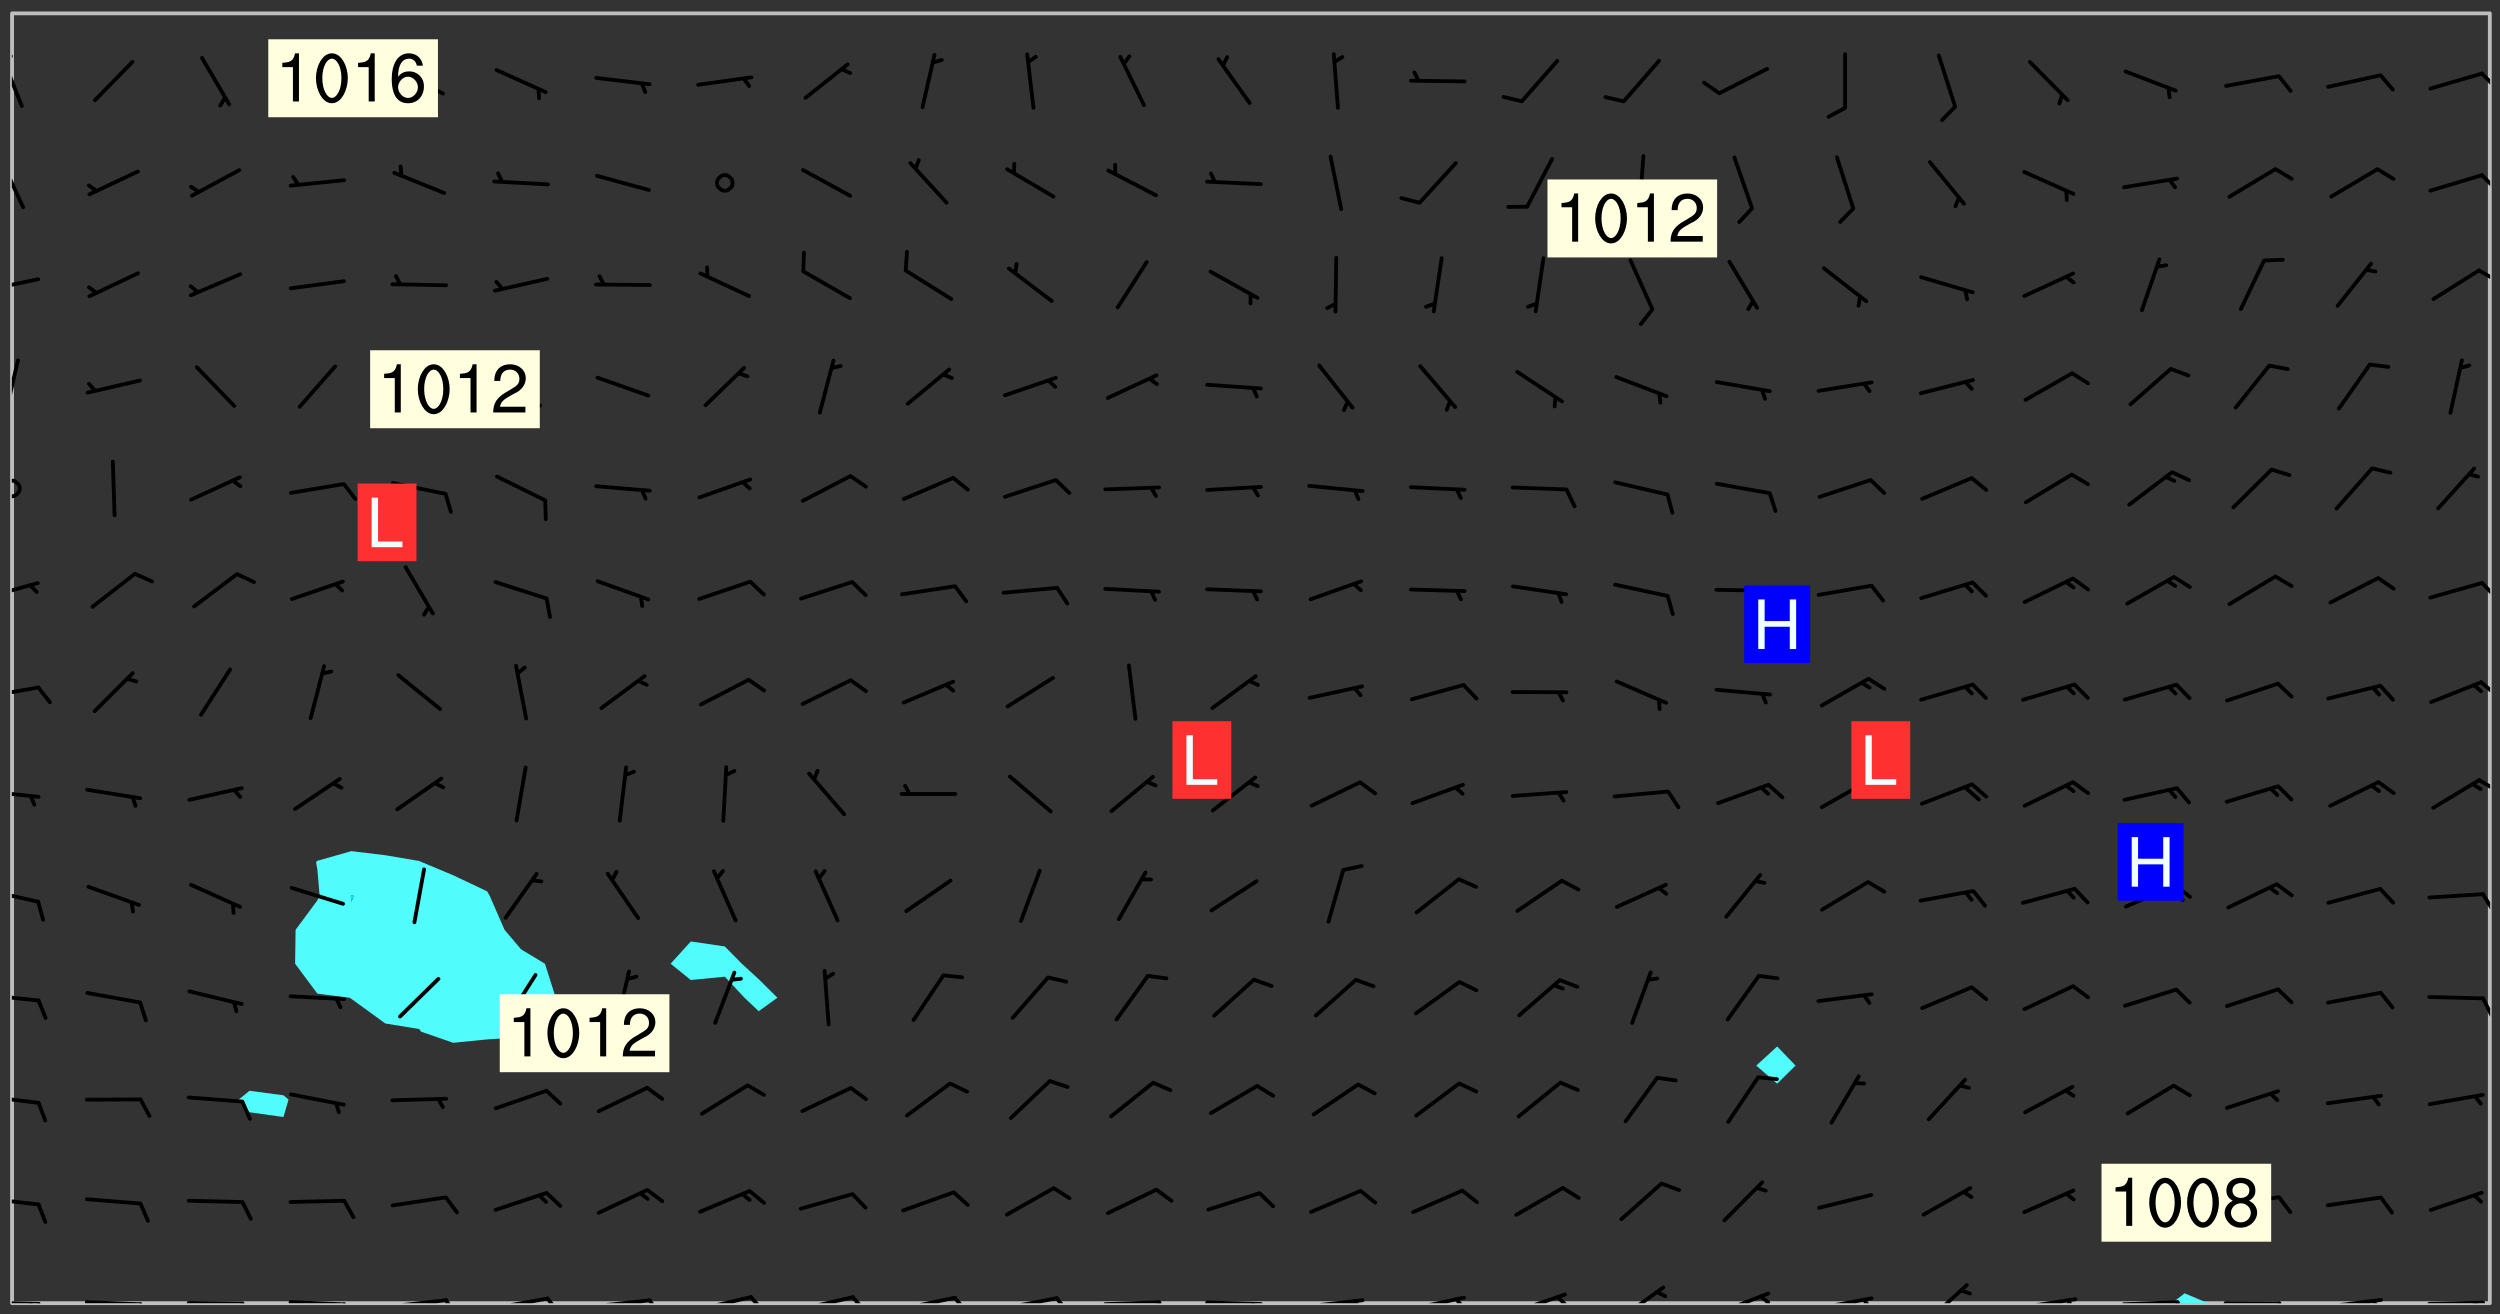 <svg xmlns="http://www.w3.org/2000/svg" role="img" xmlns:xlink="http://www.w3.org/1999/xlink" viewBox="142.45 309.95 326.84 171.84"><rect x="142.45" y="309.95" width="326.84" height="171.84" fill="#333333" stroke="none"/><defs><clipPath id="clip2"><path d="M 144 311.672 L 145 311.672 L 145 480.328 L 144 480.328 Z M 144 311.672"/></clipPath><clipPath id="clip3"><path d="M 144 311.672 L 468 311.672 L 468 480.328 L 144 480.328 Z M 144 311.672"/></clipPath><clipPath id="clip4"><path d="M 426 479 L 432 479 L 432 480.328 L 426 480.328 Z M 426 479"/></clipPath><clipPath id="clip5"><path d="M 467 311.672 L 468 311.672 L 468 480.328 L 467 480.328 Z M 467 311.672"/></clipPath><clipPath id="clip6"><path d="M 144 479 L 148 479 L 148 480.328 L 144 480.328 Z M 144 479"/></clipPath><clipPath id="clip7"><path d="M 147 480 L 149 480 L 149 480.328 L 147 480.328 Z M 147 480"/></clipPath><clipPath id="clip8"><path d="M 146 480 L 148 480 L 148 480.328 L 146 480.328 Z M 146 480"/></clipPath><clipPath id="clip9"><path d="M 153 479 L 162 479 L 162 480.328 L 153 480.328 Z M 153 479"/></clipPath><clipPath id="clip10"><path d="M 160 480 L 163 480 L 163 480.328 L 160 480.328 Z M 160 480"/></clipPath><clipPath id="clip11"><path d="M 166 480 L 175 480 L 175 480.328 L 166 480.328 Z M 166 480"/></clipPath><clipPath id="clip12"><path d="M 173 480 L 176 480 L 176 480.328 L 173 480.328 Z M 173 480"/></clipPath><clipPath id="clip13"><path d="M 180 479 L 188 479 L 188 480.328 L 180 480.328 Z M 180 479"/></clipPath><clipPath id="clip14"><path d="M 187 480 L 189 480 L 189 480.328 L 187 480.328 Z M 187 480"/></clipPath><clipPath id="clip15"><path d="M 193 479 L 202 479 L 202 480.328 L 193 480.328 Z M 193 479"/></clipPath><clipPath id="clip16"><path d="M 200 479 L 203 479 L 203 480.328 L 200 480.328 Z M 200 479"/></clipPath><clipPath id="clip17"><path d="M 206 479 L 215 479 L 215 480.328 L 206 480.328 Z M 206 479"/></clipPath><clipPath id="clip18"><path d="M 213 479 L 216 479 L 216 480.328 L 213 480.328 Z M 213 479"/></clipPath><clipPath id="clip19"><path d="M 220 479 L 228 479 L 228 480.328 L 220 480.328 Z M 220 479"/></clipPath><clipPath id="clip20"><path d="M 227 479 L 230 479 L 230 480.328 L 227 480.328 Z M 227 479"/></clipPath><clipPath id="clip21"><path d="M 233 479 L 241 479 L 241 480.328 L 233 480.328 Z M 233 479"/></clipPath><clipPath id="clip22"><path d="M 240 479 L 243 479 L 243 480.328 L 240 480.328 Z M 240 479"/></clipPath><clipPath id="clip23"><path d="M 246 479 L 255 479 L 255 480.328 L 246 480.328 Z M 246 479"/></clipPath><clipPath id="clip24"><path d="M 253 479 L 256 479 L 256 480.328 L 253 480.328 Z M 253 479"/></clipPath><clipPath id="clip25"><path d="M 260 479 L 268 479 L 268 480.328 L 260 480.328 Z M 260 479"/></clipPath><clipPath id="clip26"><path d="M 267 479 L 270 479 L 270 480.328 L 267 480.328 Z M 267 479"/></clipPath><clipPath id="clip27"><path d="M 273 479 L 281 479 L 281 480.328 L 273 480.328 Z M 273 479"/></clipPath><clipPath id="clip28"><path d="M 280 479 L 283 479 L 283 480.328 L 280 480.328 Z M 280 479"/></clipPath><clipPath id="clip29"><path d="M 286 479 L 295 479 L 295 480.328 L 286 480.328 Z M 286 479"/></clipPath><clipPath id="clip30"><path d="M 293 479 L 296 479 L 296 480.328 L 293 480.328 Z M 293 479"/></clipPath><clipPath id="clip31"><path d="M 300 479 L 308 479 L 308 480.328 L 300 480.328 Z M 300 479"/></clipPath><clipPath id="clip32"><path d="M 306 480 L 308 480 L 308 480.328 L 306 480.328 Z M 306 480"/></clipPath><clipPath id="clip33"><path d="M 313 479 L 321 479 L 321 480.328 L 313 480.328 Z M 313 479"/></clipPath><clipPath id="clip34"><path d="M 319 479 L 321 479 L 321 480.328 L 319 480.328 Z M 319 479"/></clipPath><clipPath id="clip35"><path d="M 326 479 L 335 479 L 335 480.328 L 326 480.328 Z M 326 479"/></clipPath><clipPath id="clip36"><path d="M 332 479 L 334 479 L 334 480.328 L 332 480.328 Z M 332 479"/></clipPath><clipPath id="clip37"><path d="M 340 478 L 348 478 L 348 480.328 L 340 480.328 Z M 340 478"/></clipPath><clipPath id="clip38"><path d="M 345 479 L 348 479 L 348 480.328 L 345 480.328 Z M 345 479"/></clipPath><clipPath id="clip39"><path d="M 353 478 L 361 478 L 361 480.328 L 353 480.328 Z M 353 478"/></clipPath><clipPath id="clip40"><path d="M 366 478 L 374 478 L 374 480.328 L 366 480.328 Z M 366 478"/></clipPath><clipPath id="clip41"><path d="M 372 479 L 374 479 L 374 480.328 L 372 480.328 Z M 372 479"/></clipPath><clipPath id="clip42"><path d="M 379 479 L 388 479 L 388 480.328 L 379 480.328 Z M 379 479"/></clipPath><clipPath id="clip43"><path d="M 385 479 L 388 479 L 388 480.328 L 385 480.328 Z M 385 479"/></clipPath><clipPath id="clip44"><path d="M 394 477 L 400 477 L 400 480.328 L 394 480.328 Z M 394 477"/></clipPath><clipPath id="clip45"><path d="M 406 479 L 415 479 L 415 480.328 L 406 480.328 Z M 406 479"/></clipPath><clipPath id="clip46"><path d="M 412 479 L 414 479 L 414 480.328 L 412 480.328 Z M 412 479"/></clipPath><clipPath id="clip47"><path d="M 419 479 L 428 479 L 428 480.328 L 419 480.328 Z M 419 479"/></clipPath><clipPath id="clip48"><path d="M 426 479 L 429 479 L 429 480.328 L 426 480.328 Z M 426 479"/></clipPath><clipPath id="clip49"><path d="M 433 480 L 441 480 L 441 480.328 L 433 480.328 Z M 433 480"/></clipPath><clipPath id="clip50"><path d="M 440 480 L 442 480 L 442 480.328 L 440 480.328 Z M 440 480"/></clipPath><clipPath id="clip51"><path d="M 446 479 L 454 479 L 454 480.328 L 446 480.328 Z M 446 479"/></clipPath><clipPath id="clip52"><path d="M 452 479 L 454 479 L 454 480.328 L 452 480.328 Z M 452 479"/></clipPath><clipPath id="clip53"><path d="M 459 480 L 468 480 L 468 480.328 L 459 480.328 Z M 459 480"/></clipPath><clipPath id="clip54"><path d="M 465 480 L 467 480 L 467 480.328 L 465 480.328 Z M 465 480"/></clipPath><clipPath id="clip55"><path d="M 144 466 L 148 466 L 148 468 L 144 468 Z M 144 466"/></clipPath><clipPath id="clip56"><path d="M 144 453 L 148 453 L 148 455 L 144 455 Z M 144 453"/></clipPath><clipPath id="clip57"><path d="M 144 439 L 148 439 L 148 442 L 144 442 Z M 144 439"/></clipPath><clipPath id="clip58"><path d="M 466 440 L 468 440 L 468 443 L 466 443 Z M 466 440"/></clipPath><clipPath id="clip59"><path d="M 144 426 L 148 426 L 148 429 L 144 429 Z M 144 426"/></clipPath><clipPath id="clip60"><path d="M 466 426 L 468 426 L 468 430 L 466 430 Z M 466 426"/></clipPath><clipPath id="clip61"><path d="M 144 413 L 148 413 L 148 415 L 144 415 Z M 144 413"/></clipPath><clipPath id="clip62"><path d="M 466 411 L 468 411 L 468 414 L 466 414 Z M 466 411"/></clipPath><clipPath id="clip63"><path d="M 144 399 L 148 399 L 148 402 L 144 402 Z M 144 399"/></clipPath><clipPath id="clip64"><path d="M 466 398 L 468 398 L 468 401 L 466 401 Z M 466 398"/></clipPath><clipPath id="clip65"><path d="M 144 385 L 148 385 L 148 389 L 144 389 Z M 144 385"/></clipPath><clipPath id="clip66"><path d="M 466 385 L 468 385 L 468 389 L 466 389 Z M 466 385"/></clipPath><clipPath id="clip67"><path d="M 144 372 L 146 372 L 146 376 L 144 376 Z M 144 372"/></clipPath><clipPath id="clip68"><path d="M 144 356 L 146 356 L 146 365 L 144 365 Z M 144 356"/></clipPath><clipPath id="clip69"><path d="M 144 346 L 148 346 L 148 349 L 144 349 Z M 144 346"/></clipPath><clipPath id="clip70"><path d="M 466 345 L 468 345 L 468 347 L 466 347 Z M 466 345"/></clipPath><clipPath id="clip71"><path d="M 144 330 L 146 330 L 146 338 L 144 338 Z M 144 330"/></clipPath><clipPath id="clip72"><path d="M 466 332 L 468 332 L 468 335 L 466 335 Z M 466 332"/></clipPath><clipPath id="clip73"><path d="M 144 317 L 146 317 L 146 325 L 144 325 Z M 144 317"/></clipPath><clipPath id="clip74"><path d="M 144 317 L 145 317 L 145 319 L 144 319 Z M 144 317"/></clipPath><clipPath id="clip75"><path d="M 466 319 L 468 319 L 468 322 L 466 322 Z M 466 319"/></clipPath><g id="surface734" clip-path="url(#clip1)"><path fill="#fff" fill-opacity="0" fill-rule="evenodd" d="M 0 0 L 1000 0 L 1000 1000 L 0 1000 Z M 0 0"/><path fill="#d3d3d3" fill-opacity="0" fill-rule="evenodd" d="M162.152 355.867L161.918 356.16 161.977 356.395 162.094 356.566 162.27 356.801 162.562 357.148 162.676 357.207 162.793 357.035 162.852 356.801 163.027 356.625 163.492 356.449 164.191 356.449 164.426 356.742 164.715 357.559 164.773 357.734 164.949 357.965 165.301 358.199 166 358.898 166.172 359.074 166.406 359.422 166.641 359.832 166.93 360.414 167.34 360.879 167.57 361.113 167.805 361.289 167.922 361.52 168.098 361.812 168.27 362.977 168.27 363.211 168.328 363.5 168.387 363.617 168.504 363.734 168.852 364.145 168.969 364.316 169.145 364.492 169.32 364.727 169.438 364.898 169.609 365.25 169.668 365.484 169.902 365.891 170.137 365.832 169.961 366.008 169.902 366.938 169.32 366.938 169.086 366.824 168.738 366.938 168.621 367.055 168.562 367.348 168.504 367.523 168.387 367.695 167.922 367.988 167.863 368.223 167.805 368.336 167.805 368.98 167.863 369.152 167.863 369.562 167.922 369.621 167.922 370.027 167.98 370.434 168.098 370.609 168.156 370.668 168.387 371.309 168.328 371.602 168.328 372.301 168.27 372.883 168.27 373.117 168.211 373.348 168.156 373.699 168.156 375.621 168.211 375.738 168.637 375.738 168.27 375.855 168.246 376.207 169.137 377.375 170.879 377.914 172.219 378.273 172.219 378.812 172.309 379.621 172.844 380.336 174.363 380.605 175.254 380.52 175.344 381.684 175.879 381.863 177.039 381.684 179.094 380.699 180.254 380.336 182.133 380.16 183.828 379.98 183.648 380.699 182.133 380.785 180.883 380.875 180.078 381.145 179.004 381.953 179.273 382.672 179.809 383.57 179.629 384.195 179.363 385.004 179.629 386.082 180.254 386.98 181.059 387.16 182.309 386.98 182.043 387.703 182.141 388.207 182.195 388.5 182.195 388.672 182.254 388.965 182.254 389.371 182.43 389.488 182.781 389.605 183.188 389.605 183.48 389.43 183.594 389.312 183.652 389.195 183.77 388.965 183.828 388.789 184.18 388.324 184.41 388.148 184.586 388.09 184.762 388.148 184.82 388.324 184.938 389.312 184.992 389.781 185.051 389.953 185.168 390.188 185.344 390.246 186.16 390.305 186.449 390.305 186.566 390.539 186.625 390.945 186.684 391.297 186.684 392.402 186.801 392.695 186.918 393.043 187.207 393.742 187.383 394.094 187.965 394.848 188.316 395.023 188.488 395.082 188.957 395.316 189.598 395.781 189.945 396.016 190.238 396.191 190.531 396.246 190.762 396.309 191.578 396.656 191.871 396.832 191.984 397.004 192.336 397.355 192.453 397.531 192.977 398.172 192.977 398.461 193.035 398.812 193.035 399.16 193.094 399.512 193.152 399.801 193.27 399.859 193.441 399.918 193.617 399.918 194.199 400.152 194.375 400.27 194.551 400.559 194.727 400.793 194.84 401.027 195.133 401.258 195.25 401.375 195.25 401.785 195.309 401.84 195.598 402.074 195.832 402.191 195.891 402.309 196.008 402.48 196.066 402.598 196.297 402.832 196.355 403.008 196.59 403.066 196.707 403.125 196.59 403.238 196.531 403.355 196.531 403.473 196.414 403.766 196.297 404.055 196.297 404.637 196.473 404.754 196.59 404.812 196.648 404.93 196.766 405.047 196.879 405.105 197.055 405.453 197.113 405.805 197.172 406.211 197.172 406.387 197.113 406.562 196.996 407.262 196.996 407.434 197.113 407.609 197.406 407.902 197.812 407.902 197.988 408.02 198.105 408.191 198.223 408.484 198.223 408.719 197.695 408.719 197.465 408.484 197.23 408.484 197.055 408.543 196.996 409.242 197.055 409.59 197.172 409.766 197.348 410.176 197.465 410.406 197.754 410.875 197.93 410.93 198.453 410.93 198.688 410.988 199.445 411.629 199.504 411.922 199.504 412.156 199.562 412.215 199.793 412.562 199.793 412.914 199.676 413.086 199.676 413.379 199.969 413.668 200.262 413.844 200.434 413.902 200.727 414.078 201.02 414.195 201.602 414.602 201.891 414.836 202.184 415.012 202.402 415.172 202.418 415.184 202.648 415.359 203.289 415.883 203.465 416.117 203.582 416.293 203.758 416.469 203.871 416.641 203.871 417.281 203.988 417.457 204.457 417.574 205.039 417.691 205.273 417.75 205.504 417.863 205.797 417.98 205.91 418.039 206.496 418.391 206.785 418.562 206.961 418.625 207.137 418.68 207.312 418.738 208.012 419.09 208.301 419.266 208.535 419.32 208.824 419.496 209.059 419.613 209.699 420.02 209.992 420.137 210.164 420.195 210.398 420.254 210.809 420.312 211.039 420.371 211.273 420.488 211.332 420.66 210.922 420.836 211.391 420.895 211.449 421.188 211.562 421.422 211.738 421.477 211.973 421.535 212.148 421.594 212.555 421.711 213.195 421.945 213.312 422.117 213.371 422.352 213.371 422.527 213.312 422.645 213.254 423.051 213.488 423.285 213.605 423.344 213.953 423.461 214.594 423.691 214.77 423.809 215.059 423.926 215.234 424.102 215.469 424.566 216.051 425.672 216.227 425.848 216.574 426.023 216.75 426.141 217.102 426.258 218.148 426.781 218.383 426.84 218.848 426.953 219.141 427.012 219.605 427.188 220.363 427.77 220.598 428.004 220.945 428.469 221.121 428.645 221.41 428.879 222.227 429.578 222.52 429.754 222.809 430.043 223.102 430.219 223.395 430.508 224.09 431.148 224.266 431.324 224.559 431.559 224.848 431.793 225.316 432.082 225.957 432.664 226.305 432.898 226.539 433.191 226.887 433.539 227.238 434.004 228.172 434.996 228.52 435.402 228.637 435.578 228.871 435.637 228.984 435.754 229.629 435.93 229.859 436.043 230.094 436.102 230.387 436.277 230.617 436.395 231.551 437.094 231.957 437.5 232.191 437.676 232.598 437.852 232.832 437.969 233.648 438.316 233.996 438.551 234.23 438.668 234.523 438.957 234.754 439.074 235.512 439.426 235.863 439.598 236.094 439.656 236.387 439.773 236.621 439.832 237.492 440.008 238.309 440.008 238.777 440.238 238.949 440.297 239.824 440.996 240.289 441.113 240.582 441.172 240.758 441.23 240.988 441.289 241.457 441.348 241.805 441.406 242.156 441.465 242.562 441.523 242.855 441.523 243.027 441.582 243.027 441.812 243.203 441.988 243.496 441.988 243.844 442.047 244.195 442.105 244.895 442.223 245.535 442.223 246 441.988 246.293 441.812 246.465 441.695 246.875 441.523 247.164 441.348 248.098 440.883 248.566 440.59 249.09 440.297 249.555 440.125 250.02 439.949 251.07 439.484 251.359 439.367 251.77 439.25 252.059 439.133 252.586 438.957 254.102 438.258 254.684 437.91 254.973 437.852 255.266 437.793 255.613 437.676 256.488 437.445 256.84 437.328 256.953 437.328 257.188 437.27 258.062 437.035 258.297 436.977 259.109 436.977 259.461 436.918 260.277 436.801 260.449 436.742 260.801 436.688 261.094 436.629 261.324 436.57 262.141 436.395 262.316 436.336 262.664 436.336 262.898 436.277 263.363 436.16 264.121 435.988 264.355 435.93 264.703 435.93 265.113 435.812 265.402 435.754 266.688 435.695 266.977 435.695 267.387 435.637 267.617 435.578 267.793 435.578 268.668 435.461 269.074 435.461 269.484 435.344 269.832 435.344 270.184 435.23 271.055 435.172 272.805 435.172 273.852 435.461 274.262 435.578 274.551 435.695 274.902 435.812 275.191 435.93 276.242 436.102 276.531 436.16 276.824 436.16 277.117 436.219 277.289 436.277 277.699 436.336 277.871 436.395 277.988 436.453 278.105 436.453 278.223 436.512 278.574 436.57 278.688 436.57 279.098 436.637 281.02 437.031 282.945 437.426 284.465 437.875 286.16 438.594 288.305 439.398 289.91 438.68 291.34 437.875 292.5 436.797 293.75 436.348 296.785 435.629 298.66 435.27 300.805 433.922 303.039 432.668 305.539 431.41 307.234 430.961 309.02 430.781 310.18 430.512 310.805 431.051 312.145 430.781 312.859 429.793 313.844 428.449 314.289 428.27 315.094 427.91 316.969 427.371 318.754 426.922 320.004 426.652 321.164 426.562 322.863 426.473 324.824 426.203 326.074 426.113 326.613 426.113 327.238 426.023 328.129 426.023 330.273 425.844 332.684 425.664 335.273 425.574 336.969 425.754 338.578 425.844 340.008 426.203 341.168 426.922 343.043 427.91 344.203 429.438 344.469 430.152 345.098 430.242 345.453 431.141 345.988 431.68 346.523 433.207 347.598 433.566 348.133 433.566 347.328 434.102 347.418 435.809 348.133 438.504 349.023 439.309 349.918 440.297 350.633 441.555 352.418 442.094 353.938 441.914 354.293 443.258 355.902 442.453 356.883 441.914 357.152 442.184 357.469 441.969 357.688 441.824 358.488 442.273 358.938 441.914 359.293 441.914 359.828 441.645 360.367 440.926 360.902 440.656 361.527 439.668 362.688 440.117 363.527 440.488 364.922 441.105 366.617 440.926 368.223 440.926 370.008 441.016 370.188 439.309 370.723 437.965 371.527 438.234 372.02 439.082 372.422 439.488 372.332 440.027 372.332 440.387 373.047 440.836 373.758 440.566 375.188 440.566 375.547 441.555 375.992 442.812 376.707 444.156 377.957 444.785 379.652 445.414 380.367 445.234 380.547 444.695 381.527 444.605 381.977 444.965 382.062 446.223 381.797 446.852 381.262 447.031 381.262 447.57 381.977 448.555 382.242 449.094 383.227 450.082 384.027 451.16 383.762 451.52 383.672 452.418 383.047 454.75 382.691 456.816 382.602 458.609 382.422 459.328 382.332 459.867 382.332 461.305 381.352 463.188 380.992 464.895 380.457 465.793 379.652 466.961 379.387 467.5 381.441 468.754 381.527 469.113 381.172 469.652 381.082 469.473 381.082 470.281 381.172 471.719 380.727 472.434 379.652 472.527 379.387 473.242 379.922 474.141 380.727 474.859 381.887 475.668 383.227 475.938 383.672 476.297 383.316 476.746 381.527 476.656 380.277 476.207 379.562 475.488 378.938 475.398 378.762 478.988 378.574 480.297 467.934 480.297 467.934 311.703 412.664 311.703 412.664 360.785 413.426 360.91 416.715 361.453 418.738 364.289 418.738 367.043 421.09 367.375 423.438 367.707 427.488 367.707 426.109 371.867 424.086 372.574 422.062 373.277 421.52 373.621 418.926 375.238 418.738 375.355 416.715 373.277 415.984 370.535 413.312 368.457 411.938 364.957 411.871 364.875 409.914 362.203 412.664 360.785 412.664 311.703 294.422 311.703 294.422 403.117 294.539 403.148 294.672 403.16 294.746 403.234 294.852 403.281 294.941 403.34 295.027 403.398 295.117 403.457 295.414 403.754 295.473 403.844 295.504 403.961 295.531 404.078 295.547 404.215 295.516 404.332 295.457 404.422 295.398 404.508 295.355 404.613 295.309 404.715 295.281 404.836 295.281 404.98 295.457 405.25 295.605 405.398 295.68 405.484 295.754 405.559 295.797 405.664 295.859 405.754 295.918 405.84 295.961 405.945 296.02 406.035 296.066 406.137 296.109 406.242 296.168 406.328 296.285 406.508 296.359 406.582 296.422 406.668 296.48 406.758 296.523 406.863 296.582 406.953 296.641 407.039 296.703 407.129 296.762 407.219 296.805 407.32 296.922 407.5 296.996 407.574 297.055 407.66 297.129 407.734 297.219 407.793 297.324 407.84 297.473 407.84 297.605 407.824 297.738 407.84 297.84 407.793 297.914 407.719 297.961 407.617 297.945 407.484 297.945 407.336 297.898 407.23 297.871 407.113 297.824 407.012 297.797 406.891 297.754 406.789 297.691 406.699 297.648 406.598 297.605 406.492 297.574 406.375 297.559 406.242 297.547 406.105 297.633 406.047 297.691 405.961 297.812 405.93 297.855 406.035 297.871 406.168 297.871 406.285 297.93 406.387 297.988 406.477 298.078 406.535 298.227 406.684 298.285 406.773 298.328 406.879 298.316 406.98 298.402 407.039 298.508 407.086 298.594 407.145 298.684 407.203 298.758 407.277 298.641 407.305 298.535 407.352 298.449 407.41 298.375 407.484 298.316 407.574 298.254 407.66 298.227 407.781 298.18 407.883 298.137 407.988 298.105 408.105 298.094 408.238 298.078 408.371 298.078 408.52 298.105 408.637 298.152 408.742 298.195 408.844 298.254 408.934 298.328 409.008 298.418 409.066 298.492 409.141 298.582 409.199 298.641 409.289 298.684 409.395 298.73 409.496 298.848 409.527 298.98 409.543 299.129 409.543 299.246 409.512 299.352 409.555 299.395 409.66 299.441 409.762 299.469 409.883 299.5 410 299.527 410.117 299.559 410.238 299.586 410.355 299.691 410.398 299.793 410.445 299.926 410.43 300.074 410.578 300.137 410.664 300.211 410.738 300.281 410.812 300.371 410.875 300.477 410.918 300.578 410.961 300.695 410.992 300.832 411.008 300.949 410.977 301.023 410.902 301.051 410.785 301.039 410.652 301.008 410.531 300.98 410.414 301.023 410.309 301.141 410.309 301.23 410.371 301.348 410.398 301.496 410.398 301.629 410.414 301.777 410.414 301.91 410.43 302.043 410.414 302.191 410.414 302.324 410.398 302.457 410.387 302.594 410.398 302.711 410.371 302.844 410.355 303.035 410.297 302.977 410.473 302.961 410.605 302.934 410.727 302.918 410.859 302.859 410.945 302.727 410.961 302.621 411.008 302.516 411.051 302.398 411.082 302.281 411.109 302.016 411.141 301.867 411.141 301.734 411.156 301.66 411.23 301.719 411.316 301.867 411.465 301.984 411.645 302.059 411.715 302.148 411.777 302.238 411.836 302.324 411.895 302.414 411.953 302.516 411.996 302.621 412.059 302.727 412.102 302.812 412.16 302.918 412.207 303.02 412.25 303.199 412.367 303.258 412.457 303.215 412.559 303.168 412.664 303.184 412.797 303.406 413.02 303.465 413.109 303.508 413.211 303.539 413.332 303.582 413.434 303.598 413.566 303.629 413.684 303.641 413.82 303.672 413.938 303.82 414.086 303.922 414.129 304.027 414.172 304.145 414.203 304.277 414.219 304.414 414.234 304.531 414.234 304.648 414.203 304.738 414.145 304.781 414.039 304.828 413.938 304.871 413.832 304.902 413.715 304.914 413.582 304.914 413.434 304.902 413.301 304.887 413.168 304.855 413.051 304.812 412.945 304.766 412.84 304.723 412.738 304.68 412.633 304.664 412.5 304.68 412.367 304.707 412.25 304.738 412.133 304.766 412.012 304.812 411.91 304.902 411.852 304.988 411.789 305.062 411.715 305.152 411.656 305.375 411.434 305.434 411.348 305.508 411.273 305.625 411.094 305.684 411.008 305.684 410.859 305.609 410.785 305.508 410.738 305.402 410.695 305.301 410.652 305.242 410.562 305.195 410.457 305.168 410.34 305.258 410.281 305.375 410.25 305.477 410.207 305.656 410.09 305.805 409.941 305.816 409.809 305.805 409.703 305.715 409.645 305.582 409.66 305.434 409.66 305.301 409.676 305.168 409.66 305.047 409.629 304.961 409.57 304.887 409.496 304.828 409.406 304.766 409.32 304.648 409.141 304.59 409.055 304.621 408.934 304.707 408.875 304.828 408.844 304.887 408.758 304.887 408.637 304.855 408.52 304.797 408.43 304.738 408.344 304.691 408.238 304.664 408.121 304.648 407.988 304.707 407.898 304.781 407.824 304.871 407.766 304.988 407.586 305.062 407.512 305.121 407.426 305.27 407.277 305.391 407.246 305.523 407.23 305.656 407.246 305.73 407.32 305.773 407.426 305.789 407.559 305.758 407.676 305.641 407.707 305.508 407.719 305.359 407.867 305.316 407.973 305.27 408.074 305.242 408.195 305.211 408.312 305.211 408.461 305.242 408.578 305.285 408.684 305.344 408.773 305.418 408.844 305.492 408.918 305.609 408.949 305.73 408.977 305.848 408.949 305.98 408.934 306.098 408.934 306.188 408.992 306.262 409.066 306.309 409.172 306.367 409.258 306.469 409.305 306.602 409.32 306.707 409.363 306.793 409.422 306.781 409.527 306.707 409.602 306.527 409.719 306.469 409.809 306.379 409.867 306.309 409.941 306.234 410.016 306.172 410.105 306.145 410.223 306.129 410.355 306.145 410.488 306.129 410.621 306.129 410.77 306.145 410.902 306.172 411.02 306.203 411.141 306.277 411.215 306.367 411.273 306.453 411.332 306.543 411.391 306.66 411.422 306.66 411.508 306.559 411.555 306.469 411.613 306.203 411.645 306.086 411.672 305.938 411.672 305.832 411.715 305.73 411.762 305.672 411.852 305.609 412.086 305.598 412.219 305.566 412.34 305.551 412.473 305.551 412.766 305.539 412.898 305.551 413.035 305.566 413.168 305.699 413.184 305.832 413.195 305.953 413.227 306.039 413.285 306.113 413.359 306.16 413.465 306.203 413.566 306.219 413.699 306.219 414.145 306.203 414.277 306.203 414.723 306.234 414.988 306.262 415.105 306.277 415.238 306.309 415.355 306.395 415.566 306.426 415.832 306.426 415.98 306.395 416.098 306.367 416.215 306.336 416.336 306.309 416.453 306.277 416.57 306.246 416.691 306.234 416.824 306.219 416.957 306.309 417.016 306.426 416.984 306.527 417 306.574 417.105 306.543 417.371 306.543 417.812 306.5 417.918 306.453 418.023 306.41 418.125 306.367 418.23 306.309 418.316 306.277 418.438 306.234 418.555 306.203 418.672 306.188 418.805 306.203 418.938 306.262 419.027 306.367 419.074 306.453 419.133 306.512 419.219 306.5 419.355 306.469 419.473 306.426 419.574 306.426 420.02 306.41 420.152 306.41 420.301 306.379 420.418 306.336 420.523 306.309 420.641 306.262 420.746 306.219 420.848 306.188 420.969 306.16 421.086 306.129 421.219 306.098 421.336 306.07 421.453 306.027 421.559 305.996 421.676 305.965 421.797 305.953 421.93 305.938 422.062 305.938 422.359 305.965 422.477 305.965 422.625 306.012 423.023 306.039 423.141 306.098 423.23 306.219 423.262 306.367 423.262 306.5 423.246 306.559 423.336 306.559 423.453 306.5 423.543 306.41 423.602 306.309 423.645 306.203 423.691 306.113 423.75 306.027 423.809 305.891 423.824 305.773 423.793 305.641 423.777 305.539 423.824 305.477 423.91 305.465 424.047 305.449 424.18 305.418 424.297 305.391 424.414 305.375 424.547 305.344 424.668 305.344 424.965 305.359 425.098 305.391 425.215 305.391 425.363 305.402 425.496 305.402 425.645 305.375 425.762 305.328 425.863 305.301 425.984 305.27 426.102 305.211 426.191 305.137 426.266 305.035 426.309 304.93 426.355 304.812 426.383 304.691 426.414 304.59 426.367 304.648 426.281 304.754 426.234 304.781 426.117 304.812 426 304.84 425.879 304.871 425.762 304.871 425.613 304.887 425.48 304.855 425.363 304.812 425.258 304.707 425.273 304.633 425.348 304.531 425.391 304.441 425.453 304.367 425.527 304.324 425.629 304.309 425.762 304.277 425.879 304.25 426 304.219 426.117 304.191 426.234 304.16 426.355 304.133 426.473 304.102 426.59 304.059 426.695 303.969 426.754 303.879 426.754 303.762 426.723 303.73 426.637 303.746 426.5 303.715 426.383 303.715 426.234 303.703 426.102 303.703 425.953 303.641 425.719 303.613 425.598 303.57 425.496 303.523 425.391 303.465 425.305 303.406 425.215 303.363 425.109 303.301 425.023 303.152 424.875 303.082 424.801 302.977 424.754 302.871 424.711 302.77 424.668 302.473 424.371 302.383 424.297 302.297 424.238 302.191 424.195 302.102 424.133 302.016 424.074 301.91 424.031 301.82 423.973 301.734 423.91 301.66 423.84 301.555 423.793 301.469 423.734 301.363 423.691 301.273 423.629 301.172 423.586 301.066 423.543 300.98 423.484 300.875 423.438 300.77 423.395 300.668 423.348 300.578 423.289 300.477 423.246 300.371 423.203 300.281 423.141 300.164 423.113 300.031 423.098 299.898 423.113 299.75 423.113 299.617 423.129 299.5 423.098 299.41 423.039 299.336 422.965 299.246 422.906 299.145 422.859 298.996 422.859 298.875 422.832 298.773 422.789 298.699 422.715 298.582 422.535 298.492 422.477 298.391 422.434 298.301 422.371 298.195 422.328 298.105 422.27 298.02 422.211 297.914 422.164 297.855 422.078 297.797 421.988 297.754 421.883 297.707 421.781 297.633 421.707 297.547 421.648 297.473 421.574 297.383 421.516 297.16 421.293 297.117 421.188 297.086 420.922 297.191 420.879 297.336 420.879 297.441 420.922 297.516 420.996 297.605 421.055 297.691 421.113 297.797 421.16 297.887 421.219 298.035 421.367 298.105 421.441 298.254 421.59 298.316 421.676 298.391 421.75 298.477 421.809 298.551 421.883 298.641 421.945 298.73 422.004 298.816 422.062 299.086 422.238 299.188 422.285 299.293 422.328 299.395 422.371 299.441 422.297 299.5 422.211 299.574 422.137 299.645 422.062 299.75 422.105 299.824 422.18 299.883 422.27 299.926 422.371 299.973 422.477 300.016 422.582 300.137 422.609 300.254 422.582 300.328 422.492 300.371 422.387 300.43 422.297 300.504 422.223 300.609 422.18 300.727 422.152 300.859 422.164 300.949 422.223 301.098 422.371 301.156 422.461 301.199 422.566 301.246 422.668 301.289 422.773 301.332 422.875 301.438 422.922 301.543 422.965 301.676 422.98 301.762 422.922 301.82 422.832 301.895 422.758 302 422.715 302.117 422.742 302.223 422.789 302.324 422.832 302.43 422.875 302.531 422.922 302.711 423.039 302.711 423.156 302.695 423.289 302.711 423.422 302.727 423.559 302.785 423.645 302.887 423.691 303.008 423.719 303.125 423.75 303.273 423.75 303.391 423.719 303.449 423.629 303.629 423.512 303.688 423.422 303.762 423.348 303.82 423.262 303.938 423.082 304.117 422.965 304.234 422.996 304.324 423.055 304.367 423.129 304.352 423.262 304.352 423.379 304.441 423.438 304.59 423.438 304.723 423.422 304.855 423.41 305.121 423.379 305.227 423.336 305.344 423.305 305.465 423.277 305.539 423.203 305.609 423.129 305.672 423.039 305.656 422.934 305.609 422.832 305.508 422.789 305.402 422.773 305.285 422.801 305.02 422.832 304.871 422.832 304.797 422.758 304.707 422.699 304.59 422.668 304.473 422.641 304.34 422.625 304.191 422.625 304.059 422.641 303.762 422.641 303.656 422.594 303.508 422.445 303.465 422.344 303.406 422.254 303.629 422.031 303.715 421.973 303.82 421.93 303.938 421.898 304.07 421.883 304.203 421.898 304.34 421.914 304.441 421.957 304.574 421.945 304.664 421.883 304.766 421.84 304.828 421.75 304.781 421.648 304.691 421.59 304.574 421.559 304.473 421.516 304.414 421.426 304.352 421.336 304.352 421.219 304.367 421.086 304.473 421.039 304.547 420.969 304.547 420.848 304.457 420.789 304.426 420.672 304.516 420.613 304.59 420.539 304.633 420.434 304.691 420.344 304.738 420.242 304.754 420.109 304.754 419.961 304.707 419.855 304.664 419.754 304.574 419.695 304.441 419.68 304.34 419.637 304.203 419.621 304.086 419.59 303.641 419.59 303.508 419.574 303.375 419.562 303.242 419.547 303.125 419.516 302.977 419.516 302.844 419.5 302.711 419.488 302.445 419.457 302.324 419.414 302.238 419.355 302.164 419.281 302.164 419.133 302.176 419 302.281 418.953 302.383 418.91 302.516 418.895 302.668 418.895 302.801 418.879 303.094 418.879 303.215 418.91 303.316 418.953 303.406 419.012 303.641 419.074 303.762 419.027 303.852 418.969 303.953 418.926 304.086 418.91 304.191 418.953 304.293 419 304.426 419.012 304.547 418.984 304.691 418.984 304.812 418.953 304.93 418.926 305.035 418.879 305.109 418.805 305.195 418.746 305.344 418.598 305.402 418.512 305.449 418.406 305.477 418.289 305.492 418.184 305.391 418.141 305.301 418.082 305.184 418.051 305.078 418.008 304.988 417.945 304.914 417.859 304.84 417.785 304.738 417.742 304.633 417.695 304.531 417.652 304.473 417.562 304.426 417.461 304.34 417.25 304.277 417.164 304.219 417.074 304.145 417 304.059 416.941 303.789 416.941 303.672 416.973 303.582 417.031 303.48 417.074 303.348 417.09 303.242 417.074 303.215 416.957 303.152 416.867 303.035 416.836 302.934 416.793 302.785 416.645 302.754 416.527 302.738 416.422 302.812 416.348 302.992 416.23 303.109 416.203 303.227 416.172 303.363 416.188 303.465 416.23 303.57 416.273 303.672 416.32 303.777 416.363 303.895 416.395 304.027 416.41 304.145 416.438 304.277 416.453 304.383 416.438 304.473 416.379 304.398 416.305 304.293 416.262 304.219 416.188 304.145 416.098 303.996 415.949 303.91 415.891 303.82 415.832 303.746 415.758 303.656 415.699 303.555 415.652 303.434 415.625 303.332 415.578 303.227 415.535 303.109 415.504 303.008 415.461 302.887 415.43 302.738 415.43 302.621 415.461 302.516 415.504 302.43 415.566 302.25 415.684 302.164 415.742 302.074 415.801 301.969 415.848 301.883 415.906 301.777 415.949 301.676 415.992 301.57 416.039 301.496 416.113 301.438 416.203 301.379 416.289 301.332 416.395 301.273 416.48 301.199 416.555 301.066 416.543 300.949 416.512 300.832 416.512 300.758 416.586 300.668 416.645 300.594 416.719 300.504 416.777 300.418 416.836 300.312 416.883 300.211 416.926 300.074 416.941 299.973 416.898 299.824 416.75 299.719 416.703 299.633 416.703 299.527 416.75 299.426 416.793 299.305 416.824 299.188 416.793 299.113 416.719 299.113 416.602 299.145 416.48 299.219 416.41 299.277 416.32 299.352 416.246 299.469 416.215 299.574 416.172 299.867 416.172 300 416.156 300.137 416.141 300.238 416.098 300.328 416.039 300.43 415.992 300.52 415.934 300.652 415.922 300.742 415.98 300.875 415.992 300.965 415.934 301.051 415.875 301.156 415.832 301.246 415.773 301.332 415.711 301.422 415.652 301.57 415.504 301.629 415.418 301.688 415.328 301.793 415.285 301.926 415.27 302.043 415.297 302.164 415.328 302.223 415.27 302.281 415.18 302.312 414.914 302.34 414.797 302.445 414.809 302.578 414.824 302.68 414.781 302.77 414.723 302.828 414.633 302.902 414.559 302.961 414.469 303.008 414.367 303.02 414.234 303.008 414.102 302.961 413.996 302.812 413.848 302.754 413.758 302.695 413.672 302.652 413.566 302.652 413.121 302.668 412.988 302.668 412.84 302.68 412.707 302.621 412.648 302.531 412.707 302.43 412.664 302.25 412.547 302.164 412.488 302.102 412.398 302.043 412.309 301.969 412.234 301.883 412.176 301.762 412.207 301.66 412.219 301.555 412.266 301.469 412.324 301.363 412.367 301.215 412.516 301.125 412.574 301.039 412.633 300.949 412.695 300.844 412.738 300.711 412.754 300.711 412.633 300.816 412.59 300.934 412.559 301.008 412.488 301.051 412.383 301.051 412.234 301.023 412.117 300.875 411.969 300.742 411.953 300.594 411.953 300.477 411.984 300.371 412.027 300.27 412.07 300.18 412.133 300.062 412.16 299.988 412.086 300 411.953 299.957 411.852 299.914 411.746 299.824 411.688 299.707 411.715 299.586 411.746 299.469 411.777 299.367 411.82 299.246 411.852 299.145 411.895 299.039 411.938 298.949 411.996 298.848 412.012 298.848 411.895 298.863 411.762 298.805 411.672 298.73 411.715 298.582 411.863 298.523 411.953 298.449 412.027 298.402 412.133 298.359 412.234 298.285 412.309 298.227 412.398 298.152 412.473 298.094 412.559 298.02 412.633 297.93 412.695 297.855 412.766 297.781 412.84 297.68 412.855 297.547 412.871 297.441 412.828 297.441 412.707 297.59 412.559 297.633 412.457 297.691 412.367 297.738 412.266 297.781 412.16 297.84 412.07 297.871 411.953 297.914 411.852 297.945 411.73 297.973 411.613 298.02 411.508 298.062 411.406 298.105 411.301 298.18 411.23 298.27 411.168 298.359 411.109 298.461 411.066 298.758 411.066 299.023 411.035 299.129 410.992 299.055 410.918 298.938 410.887 298.832 410.844 298.742 410.785 298.641 410.738 298.551 410.68 298.449 410.637 298.344 410.594 298.254 410.531 298.168 410.473 298.062 410.43 297.961 410.387 297.84 410.355 297.723 410.324 297.621 410.281 297.5 410.25 297.398 410.207 297.309 410.148 297.266 410.043 297.25 409.91 297.352 409.867 297.484 409.852 297.621 409.867 297.754 409.852 297.855 409.809 297.914 409.719 297.93 409.613 297.84 409.555 297.766 409.48 297.664 409.438 297.574 409.379 297.426 409.23 297.383 409.125 297.367 408.992 297.367 408.699 297.309 408.609 297.219 408.551 297.145 408.477 297.102 408.371 297.07 408.254 297.012 408.164 296.938 408.09 296.82 408.062 296.746 407.988 296.656 407.93 296.566 407.867 296.48 407.809 296.406 407.734 296.348 407.648 296.301 407.543 296.215 407.484 296.066 407.336 295.871 407.277 295.738 407.293 295.637 407.336 295.562 407.41 295.516 407.512 295.473 407.617 295.414 407.707 295.355 407.793 295.059 408.09 294.969 408.148 294.883 408.148 294.82 408.062 294.777 407.957 294.809 407.84 294.867 407.75 294.895 407.633 294.883 407.5 294.793 407.438 294.688 407.484 294.57 407.512 294.453 407.543 294.184 407.719 294.082 407.766 293.965 407.793 293.859 407.84 293.77 407.898 293.668 407.941 293.609 407.855 293.562 407.75 293.578 407.617 293.625 407.512 293.695 407.438 293.77 407.367 293.828 407.277 293.828 407.129 293.785 407.023 293.547 407.023 293.445 407.07 293.414 407.188 293.387 407.305 293.355 407.426 293.281 407.469 293.148 407.484 293.074 407.438 293.031 407.336 292.988 407.23 292.941 407.129 292.898 407.023 292.777 407.055 292.676 407.098 292.543 407.113 292.426 407.145 292.32 407.188 292.23 407.246 292.129 407.293 292.008 407.32 291.875 407.336 291.773 407.293 291.715 407.203 291.668 407.098 291.625 406.996 291.582 406.891 291.582 406.773 291.641 406.684 291.727 406.625 291.906 406.508 292.008 406.461 292.113 406.418 292.219 406.359 292.32 406.316 292.41 406.254 292.512 406.211 292.617 406.152 292.719 406.105 292.809 406.047 292.914 406.004 293.016 405.961 293.105 405.898 293.207 405.855 293.344 405.84 293.461 405.871 293.562 405.914 293.684 405.945 293.785 405.988 293.891 406.035 293.992 406.078 294.098 406.121 294.199 406.168 294.305 406.211 294.406 406.254 294.512 406.301 294.598 406.359 294.703 406.402 294.82 406.434 294.926 406.477 295.027 406.523 295.117 406.582 295.223 406.625 295.324 406.668 295.43 406.715 295.547 406.742 295.648 406.789 295.77 406.816 295.918 406.816 296.004 406.758 296.02 406.656 296.078 406.566 296.051 406.449 295.977 406.375 295.859 406.195 295.785 406.121 295.695 406.047 295.516 405.93 295.43 405.871 295.324 405.828 295.223 405.781 294.953 405.605 294.895 405.516 294.82 405.441 294.762 405.352 294.719 405.25 294.688 405.133 294.672 404.996 294.672 404.434 294.66 404.301 294.645 404.168 294.613 404.051 294.598 403.918 294.586 403.785 294.555 403.664 294.332 403.441 294.273 403.355 294.258 403.25 294.289 403.133 294.422 403.117 294.422 311.703 172.992 311.703 172.992 313.156 172.934 313.391 172.582 314.441 172.41 314.965 172.293 315.312 172.117 315.723 172 315.895 171.766 316.188 171.535 316.246 171.184 316.246 171.066 316.305 170.836 316.711 170.836 317.004 170.953 317.18 171.184 317.41 171.301 317.645 171.941 318.402 172.234 318.867 172.41 319.102 172.641 319.453 172.875 319.801 173.516 320.617 173.691 321.082 173.863 321.492 173.98 322.188 174.156 322.656 174.273 324.055 174.332 324.52 174.332 325.395 174.449 326.441 174.449 331.223 174.391 331.688 174.039 332.969 173.863 333.492 173.75 333.902 173.398 334.832 172.934 336 172.699 336.582 172.582 336.758 172.41 337.105 172.234 337.512 171.883 338.328 171.824 338.621 171.711 338.914 171.594 339.203 171.535 339.379 171.418 340.254 171.359 340.66 171.301 340.777 171.242 340.953 171.184 341.125 170.953 341.652 170.836 341.824 170.836 342.059 170.719 342.293 170.66 342.465 170.484 343.051 170.484 343.34 170.426 343.516 170.426 343.809 170.367 343.922 170.309 344.449 170.309 344.621 170.254 344.855 170.254 347.477 170.078 348.293 169.961 348.469 169.785 348.703 169.668 348.875 169.555 349.109 168.969 350.043 168.738 350.332 168.445 350.797 168.27 351.031 167.98 351.383 167.629 352.082 167.516 352.312 167.34 352.723 167.164 352.953 166.758 353.48 165.941 354.18 165.648 354.352 165.359 354.586 165.184 354.703 165.008 354.879 164.484 355.285 163.957 355.461 163.785 355.637 163.551 355.691 162.91 355.867 162.152 355.867M174.363 386.891L173.289 387.34 173.648 388.234 174.898 387.52 175.344 386.98 174.363 386.891"/><path fill="#d3d3d3" fill-opacity="0" fill-rule="evenodd" d="M201.508 416.598L200.613 416.598 201.062 417.227 202.043 417.586 202.848 417.496 203.293 416.508 203.117 416.598 202.402 416.242 201.508 416.598M356.129 475.668L356.07 475.145 356.07 474.852 356.184 474.559 356.242 474.328 356.711 473.859 356.824 473.859 356.941 473.746 357.059 473.688 357.234 473.688 357.469 473.629 357.816 473.629 358.051 473.688 358.168 473.746 358.398 473.918 358.457 474.094 358.574 474.676 358.574 474.969 358.457 475.145 358.285 475.434 358.109 475.609 357.582 476.133 357.352 476.367 357.234 476.426 357.059 476.426 356.941 476.367 356.535 476.074 356.359 475.957 356.242 475.898 356.184 475.785 356.129 475.668M362.77 464.711L362.711 464.539 362.711 463.43 362.77 463.258 362.945 463.199 363.117 463.141 363.293 463.141 363.527 463.082 363.645 463.141 363.703 463.84 363.645 464.012 363.527 464.188 363.41 464.246 363.176 464.77 363.062 464.828 362.828 464.828 362.77 464.711M372.383 450.32L372.266 450.145 372.266 449.445 372.559 448.57 372.676 448.398 372.852 448.047 372.965 447.816 373.082 447.523 373.434 446.766 373.551 446.535 373.723 446.301 373.898 446.301 374.016 446.242 374.656 446.242 374.773 446.301 375.008 446.535 375.18 446.648 375.531 446.941 375.648 447.059 375.762 447.234 375.762 447.348 375.879 447.406 375.996 447.523 375.996 448.223 375.938 448.398 375.938 448.629 375.879 448.805 375.531 449.855 375.414 450.086 375.297 450.32 375.18 450.379 374.949 450.613 374.309 450.902 373.434 450.902 373.023 450.785 372.383 450.32"/><path fill="none" stroke="#bebebe" stroke-linecap="round" stroke-linejoin="round" stroke-miterlimit="10" stroke-width=".5" d="M 431.957 354.305 L 108.027 354.305 L 108.027 185.68 L 431.957 185.68 L 431.957 354.305" transform="matrix(1 0 0 -1 36 666)"/><g clip-path="url(#clip2)"><path fill="#fff" fill-opacity="0" fill-rule="evenodd" d="M 144 475.891 L 144 480.328 L 144.004 480.328 L 144 480.328 L 144 311.672 L 144.004 311.672 L 144 311.672 L 144 475.891"/></g><g clip-path="url(#clip3)"><path fill="#fff" fill-opacity="0" fill-rule="evenodd" d="M 144.004 480.328 L 144.004 311.672 L 175.066 311.672 L 175.066 452.555 L 173.664 453.699 L 175.066 455.363 L 179.508 455.988 L 180.172 453.699 L 179.508 453.145 L 175.066 452.555 L 175.066 311.672 L 188.383 311.672 L 188.383 421.223 L 183.945 422.488 L 183.773 422.629 L 183.945 423.672 L 184.238 427.07 L 183.945 427.656 L 181.094 431.508 L 181.031 435.945 L 183.945 439.859 L 188.117 440.383 L 188.383 440.531 L 192.82 443.754 L 197.262 444.484 L 197.484 444.82 L 201.699 446.281 L 206.137 445.84 L 210.574 445.551 L 215.016 445.164 L 215.445 444.82 L 215.414 440.383 L 215.016 440.094 L 213.695 435.945 L 210.574 434.062 L 208.41 431.508 L 206.477 427.07 L 206.137 426.48 L 201.699 424.379 L 197.52 422.629 L 197.262 422.512 L 192.82 421.758 L 188.383 421.223 L 188.383 311.672 L 232.766 311.672 L 232.766 433.031 L 230.121 435.945 L 232.766 438.074 L 237.207 437.637 L 239.773 440.383 L 241.645 442.152 L 244.086 440.383 L 241.645 437.969 L 239.434 435.945 L 237.207 433.684 L 232.766 433.031 L 232.766 311.672 L 374.793 311.672 L 374.793 446.758 L 372.055 449.262 L 374.793 451.621 L 377.195 449.262 L 374.793 446.758 L 374.793 311.672 L 467.996 311.672 L 467.996 480.328 L 431.129 480.328 L 428.055 479.031 L 426.398 480.328 L 144.004 480.328"/></g><path fill="#50fcfc" fill-rule="evenodd" d="M175.066 455.363L173.664 453.699 175.066 452.555 179.508 453.145 180.172 453.699 179.508 455.988 175.066 455.363M183.945 439.859L181.031 435.945 181.094 431.508 183.945 427.656 184.238 427.07 183.945 423.672 183.773 422.629 183.945 422.488 188.383 421.223 188.383 426.973 188.32 427.07 188.383 427.891 188.695 427.07 188.383 426.973 188.383 421.223 192.82 421.758 197.262 422.512 197.52 422.629 201.699 424.379 206.137 426.48 206.477 427.07 208.41 431.508 210.574 434.062 213.695 435.945 215.016 440.094 215.414 440.383 215.445 444.82 215.016 445.164 210.574 445.551 206.137 445.84 201.699 446.281 197.484 444.82 197.262 444.484 192.82 443.754 188.383 440.531 188.117 440.383 183.945 439.859"/><path fill="#00e8fc" fill-rule="evenodd" d="M 188.383 427.891 L 188.32 427.07 L 188.383 426.973 L 188.695 427.07 L 188.383 427.891"/><path fill="#50fcfc" fill-rule="evenodd" d="M232.766 438.074L230.121 435.945 232.766 433.031 237.207 433.684 239.434 435.945 241.645 437.969 244.086 440.383 241.645 442.152 239.773 440.383 237.207 437.637 232.766 438.074M374.793 451.621L372.055 449.262 374.793 446.758 377.195 449.262 374.793 451.621"/><g clip-path="url(#clip4)"><path fill="#50fcfc" fill-rule="evenodd" d="M 426.398 480.328 L 428.055 479.031 L 431.129 480.328 L 426.398 480.328"/></g><g clip-path="url(#clip5)"><path fill="#fff" fill-opacity="0" fill-rule="evenodd" d="M 467.996 480.328 L 468 480.328 L 468 311.672 L 467.996 311.672 L 468 311.672 L 468 480.328 L 467.996 480.328"/></g><g clip-path="url(#clip6)"><path fill="none" stroke="#000" stroke-linecap="round" stroke-linejoin="round" stroke-miterlimit="10" stroke-width=".5" d="M 111.512 185.582 L 104.488 185.762" transform="matrix(1 0 0 -1 36 666)"/></g><g clip-path="url(#clip7)"><path fill="none" stroke="#000" stroke-linecap="round" stroke-linejoin="round" stroke-miterlimit="10" stroke-width=".5" d="M 111.512 185.582 L 112.609 183.387" transform="matrix(1 0 0 -1 36 666)"/></g><g clip-path="url(#clip8)"><path fill="none" stroke="#000" stroke-linecap="round" stroke-linejoin="round" stroke-miterlimit="10" stroke-width=".5" d="M 110.492 185.605 L 111.039 184.508" transform="matrix(1 0 0 -1 36 666)"/></g><g clip-path="url(#clip9)"><path fill="none" stroke="#000" stroke-linecap="round" stroke-linejoin="round" stroke-miterlimit="10" stroke-width=".5" d="M 124.824 185.539 L 117.805 185.801" transform="matrix(1 0 0 -1 36 666)"/></g><g clip-path="url(#clip10)"><path fill="none" stroke="#000" stroke-linecap="round" stroke-linejoin="round" stroke-miterlimit="10" stroke-width=".5" d="M 124.824 185.539 L 125.898 183.332" transform="matrix(1 0 0 -1 36 666)"/></g><g clip-path="url(#clip11)"><path fill="none" stroke="#000" stroke-linecap="round" stroke-linejoin="round" stroke-miterlimit="10" stroke-width=".5" d="M 138.145 185.637 L 131.117 185.707" transform="matrix(1 0 0 -1 36 666)"/></g><g clip-path="url(#clip12)"><path fill="none" stroke="#000" stroke-linecap="round" stroke-linejoin="round" stroke-miterlimit="10" stroke-width=".5" d="M 138.145 185.637 L 139.273 183.457" transform="matrix(1 0 0 -1 36 666)"/></g><g clip-path="url(#clip13)"><path fill="none" stroke="#000" stroke-linecap="round" stroke-linejoin="round" stroke-miterlimit="10" stroke-width=".5" d="M 151.457 185.527 L 144.434 185.816" transform="matrix(1 0 0 -1 36 666)"/></g><g clip-path="url(#clip14)"><path fill="none" stroke="#000" stroke-linecap="round" stroke-linejoin="round" stroke-miterlimit="10" stroke-width=".5" d="M 151.457 185.527 L 152.52 183.316" transform="matrix(1 0 0 -1 36 666)"/></g><g clip-path="url(#clip15)"><path fill="none" stroke="#000" stroke-linecap="round" stroke-linejoin="round" stroke-miterlimit="10" stroke-width=".5" d="M 164.754 186.062 L 157.77 185.281" transform="matrix(1 0 0 -1 36 666)"/></g><g clip-path="url(#clip16)"><path fill="none" stroke="#000" stroke-linecap="round" stroke-linejoin="round" stroke-miterlimit="10" stroke-width=".5" d="M 164.754 186.062 L 166.137 184.035" transform="matrix(1 0 0 -1 36 666)"/></g><g clip-path="url(#clip17)"><path fill="none" stroke="#000" stroke-linecap="round" stroke-linejoin="round" stroke-miterlimit="10" stroke-width=".5" d="M 178.035 186.281 L 171.117 185.059" transform="matrix(1 0 0 -1 36 666)"/></g><g clip-path="url(#clip18)"><path fill="none" stroke="#000" stroke-linecap="round" stroke-linejoin="round" stroke-miterlimit="10" stroke-width=".5" d="M 178.035 186.281 L 179.547 184.348" transform="matrix(1 0 0 -1 36 666)"/></g><g clip-path="url(#clip19)"><path fill="none" stroke="#000" stroke-linecap="round" stroke-linejoin="round" stroke-miterlimit="10" stroke-width=".5" d="M 191.383 186.047 L 184.398 185.293" transform="matrix(1 0 0 -1 36 666)"/></g><g clip-path="url(#clip20)"><path fill="none" stroke="#000" stroke-linecap="round" stroke-linejoin="round" stroke-miterlimit="10" stroke-width=".5" d="M 191.383 186.047 L 192.762 184.02" transform="matrix(1 0 0 -1 36 666)"/></g><g clip-path="url(#clip21)"><path fill="none" stroke="#000" stroke-linecap="round" stroke-linejoin="round" stroke-miterlimit="10" stroke-width=".5" d="M 204.625 186.473 L 197.785 184.867" transform="matrix(1 0 0 -1 36 666)"/></g><g clip-path="url(#clip22)"><path fill="none" stroke="#000" stroke-linecap="round" stroke-linejoin="round" stroke-miterlimit="10" stroke-width=".5" d="M 204.625 186.473 L 206.242 184.629" transform="matrix(1 0 0 -1 36 666)"/></g><g clip-path="url(#clip23)"><path fill="none" stroke="#000" stroke-linecap="round" stroke-linejoin="round" stroke-miterlimit="10" stroke-width=".5" d="M 217.945 186.461 L 211.098 184.883" transform="matrix(1 0 0 -1 36 666)"/></g><g clip-path="url(#clip24)"><path fill="none" stroke="#000" stroke-linecap="round" stroke-linejoin="round" stroke-miterlimit="10" stroke-width=".5" d="M 217.945 186.461 L 219.555 184.609" transform="matrix(1 0 0 -1 36 666)"/></g><g clip-path="url(#clip25)"><path fill="none" stroke="#000" stroke-linecap="round" stroke-linejoin="round" stroke-miterlimit="10" stroke-width=".5" d="M 231.273 186.387 L 224.395 184.953" transform="matrix(1 0 0 -1 36 666)"/></g><g clip-path="url(#clip26)"><path fill="none" stroke="#000" stroke-linecap="round" stroke-linejoin="round" stroke-miterlimit="10" stroke-width=".5" d="M 231.273 186.387 L 232.844 184.5" transform="matrix(1 0 0 -1 36 666)"/></g><g clip-path="url(#clip27)"><path fill="none" stroke="#000" stroke-linecap="round" stroke-linejoin="round" stroke-miterlimit="10" stroke-width=".5" d="M 244.602 186.324 L 237.699 185.02" transform="matrix(1 0 0 -1 36 666)"/></g><g clip-path="url(#clip28)"><path fill="none" stroke="#000" stroke-linecap="round" stroke-linejoin="round" stroke-miterlimit="10" stroke-width=".5" d="M 244.602 186.324 L 246.137 184.406" transform="matrix(1 0 0 -1 36 666)"/></g><g clip-path="url(#clip29)"><path fill="none" stroke="#000" stroke-linecap="round" stroke-linejoin="round" stroke-miterlimit="10" stroke-width=".5" d="M 257.977 185.789 L 250.953 185.551" transform="matrix(1 0 0 -1 36 666)"/></g><g clip-path="url(#clip30)"><path fill="none" stroke="#000" stroke-linecap="round" stroke-linejoin="round" stroke-miterlimit="10" stroke-width=".5" d="M 257.977 185.789 L 259.203 183.664" transform="matrix(1 0 0 -1 36 666)"/></g><g clip-path="url(#clip31)"><path fill="none" stroke="#000" stroke-linecap="round" stroke-linejoin="round" stroke-miterlimit="10" stroke-width=".5" d="M 271.293 185.57 L 264.27 185.77" transform="matrix(1 0 0 -1 36 666)"/></g><g clip-path="url(#clip32)"><path fill="none" stroke="#000" stroke-linecap="round" stroke-linejoin="round" stroke-miterlimit="10" stroke-width=".5" d="M 270.27 185.602 L 270.816 184.5" transform="matrix(1 0 0 -1 36 666)"/></g><g clip-path="url(#clip33)"><path fill="none" stroke="#000" stroke-linecap="round" stroke-linejoin="round" stroke-miterlimit="10" stroke-width=".5" d="M 284.586 186.062 L 277.605 185.277" transform="matrix(1 0 0 -1 36 666)"/></g><g clip-path="url(#clip34)"><path fill="none" stroke="#000" stroke-linecap="round" stroke-linejoin="round" stroke-miterlimit="10" stroke-width=".5" d="M 283.57 185.949 L 284.266 184.938" transform="matrix(1 0 0 -1 36 666)"/></g><g clip-path="url(#clip35)"><path fill="none" stroke="#000" stroke-linecap="round" stroke-linejoin="round" stroke-miterlimit="10" stroke-width=".5" d="M 297.848 186.402 L 290.973 184.941" transform="matrix(1 0 0 -1 36 666)"/></g><g clip-path="url(#clip36)"><path fill="none" stroke="#000" stroke-linecap="round" stroke-linejoin="round" stroke-miterlimit="10" stroke-width=".5" d="M 296.848 186.188 L 297.637 185.25" transform="matrix(1 0 0 -1 36 666)"/></g><g clip-path="url(#clip37)"><path fill="none" stroke="#000" stroke-linecap="round" stroke-linejoin="round" stroke-miterlimit="10" stroke-width=".5" d="M 311.051 186.805 L 304.398 184.539" transform="matrix(1 0 0 -1 36 666)"/></g><g clip-path="url(#clip38)"><path fill="none" stroke="#000" stroke-linecap="round" stroke-linejoin="round" stroke-miterlimit="10" stroke-width=".5" d="M 310.086 186.473 L 310.98 185.633" transform="matrix(1 0 0 -1 36 666)"/></g><g clip-path="url(#clip39)"><path fill="none" stroke="#000" stroke-linecap="round" stroke-linejoin="round" stroke-miterlimit="10" stroke-width=".5" d="M 323.891 187.727 L 318.191 183.613" transform="matrix(1 0 0 -1 36 666)"/></g><path fill="none" stroke="#000" stroke-linecap="round" stroke-linejoin="round" stroke-miterlimit="10" stroke-width=".5" d="M 323.062 187.129 L 324.16 186.59" transform="matrix(1 0 0 -1 36 666)"/><g clip-path="url(#clip40)"><path fill="none" stroke="#000" stroke-linecap="round" stroke-linejoin="round" stroke-miterlimit="10" stroke-width=".5" d="M 337.633 186.941 L 331.078 184.402" transform="matrix(1 0 0 -1 36 666)"/></g><g clip-path="url(#clip41)"><path fill="none" stroke="#000" stroke-linecap="round" stroke-linejoin="round" stroke-miterlimit="10" stroke-width=".5" d="M 336.68 186.57 L 337.609 185.77" transform="matrix(1 0 0 -1 36 666)"/></g><g clip-path="url(#clip42)"><path fill="none" stroke="#000" stroke-linecap="round" stroke-linejoin="round" stroke-miterlimit="10" stroke-width=".5" d="M 351.125 186.312 L 344.215 185.031" transform="matrix(1 0 0 -1 36 666)"/></g><g clip-path="url(#clip43)"><path fill="none" stroke="#000" stroke-linecap="round" stroke-linejoin="round" stroke-miterlimit="10" stroke-width=".5" d="M 350.121 186.125 L 350.883 185.164" transform="matrix(1 0 0 -1 36 666)"/></g><g clip-path="url(#clip44)"><path fill="none" stroke="#000" stroke-linecap="round" stroke-linejoin="round" stroke-miterlimit="10" stroke-width=".5" d="M 363.582 188.039 L 358.391 183.305" transform="matrix(1 0 0 -1 36 666)"/></g><path fill="none" stroke="#000" stroke-linecap="round" stroke-linejoin="round" stroke-miterlimit="10" stroke-width=".5" d="M 362.828 187.348 L 363.984 186.938" transform="matrix(1 0 0 -1 36 666)"/><g clip-path="url(#clip45)"><path fill="none" stroke="#000" stroke-linecap="round" stroke-linejoin="round" stroke-miterlimit="10" stroke-width=".5" d="M 377.777 186.191 L 370.828 185.152" transform="matrix(1 0 0 -1 36 666)"/></g><g clip-path="url(#clip46)"><path fill="none" stroke="#000" stroke-linecap="round" stroke-linejoin="round" stroke-miterlimit="10" stroke-width=".5" d="M 376.766 186.039 L 377.496 185.055" transform="matrix(1 0 0 -1 36 666)"/></g><g clip-path="url(#clip47)"><path fill="none" stroke="#000" stroke-linecap="round" stroke-linejoin="round" stroke-miterlimit="10" stroke-width=".5" d="M 391.129 185.801 L 384.105 185.539" transform="matrix(1 0 0 -1 36 666)"/></g><g clip-path="url(#clip48)"><path fill="none" stroke="#000" stroke-linecap="round" stroke-linejoin="round" stroke-miterlimit="10" stroke-width=".5" d="M 391.129 185.801 L 392.359 183.68" transform="matrix(1 0 0 -1 36 666)"/></g><g clip-path="url(#clip49)"><path fill="none" stroke="#000" stroke-linecap="round" stroke-linejoin="round" stroke-miterlimit="10" stroke-width=".5" d="M 404.445 185.656 L 397.418 185.684" transform="matrix(1 0 0 -1 36 666)"/></g><g clip-path="url(#clip50)"><path fill="none" stroke="#000" stroke-linecap="round" stroke-linejoin="round" stroke-miterlimit="10" stroke-width=".5" d="M 404.445 185.656 L 405.59 183.488" transform="matrix(1 0 0 -1 36 666)"/></g><g clip-path="url(#clip51)"><path fill="none" stroke="#000" stroke-linecap="round" stroke-linejoin="round" stroke-miterlimit="10" stroke-width=".5" d="M 417.734 186.109 L 410.762 185.234" transform="matrix(1 0 0 -1 36 666)"/></g><g clip-path="url(#clip52)"><path fill="none" stroke="#000" stroke-linecap="round" stroke-linejoin="round" stroke-miterlimit="10" stroke-width=".5" d="M 416.719 185.98 L 417.426 184.977" transform="matrix(1 0 0 -1 36 666)"/></g><g clip-path="url(#clip53)"><path fill="none" stroke="#000" stroke-linecap="round" stroke-linejoin="round" stroke-miterlimit="10" stroke-width=".5" d="M 431.074 185.75 L 424.051 185.594" transform="matrix(1 0 0 -1 36 666)"/></g><g clip-path="url(#clip54)"><path fill="none" stroke="#000" stroke-linecap="round" stroke-linejoin="round" stroke-miterlimit="10" stroke-width=".5" d="M 430.051 185.727 L 430.652 184.656" transform="matrix(1 0 0 -1 36 666)"/></g><g clip-path="url(#clip55)"><path fill="none" stroke="#000" stroke-linecap="round" stroke-linejoin="round" stroke-miterlimit="10" stroke-width=".5" d="M 111.488 198.582 L 104.512 199.391" transform="matrix(1 0 0 -1 36 666)"/></g><path fill="none" stroke="#000" stroke-linecap="round" stroke-linejoin="round" stroke-miterlimit="10" stroke-width=".5" d="M111.488 198.582L112.383 196.297M124.816 198.703L117.812 199.27M124.816 198.703L125.789 196.449M138.145 198.902L131.117 199.07M138.145 198.902L139.242 196.707M151.457 199.066L144.434 198.906M151.457 199.066L152.656 196.926M164.734 199.512L157.785 198.461M164.734 199.512L166.199 197.543M177.91 200.094L171.242 197.879M177.91 200.094L179.688 198.402M176.938 199.773L177.828 198.926M191.07 200.48L184.711 197.492M191.07 200.48L193.035 199.008M190.145 200.043L191.129 199.309M204.445 200.344L197.965 197.629M204.445 200.344L206.344 198.789M203.504 199.949L204.453 199.172M217.902 199.941L211.141 198.031M217.902 199.941L219.598 198.168M231.145 200.172L224.527 197.801M231.145 200.172L232.957 198.52M244.207 200.715L238.094 197.258M244.207 200.715L246.277 199.398M257.629 200.516L251.301 197.457M257.629 200.516L259.609 199.066M271.125 200.059L264.434 197.914M271.125 200.059L272.887 198.348M284.328 200.363L277.863 197.609M284.328 200.363L286.238 198.82M297.629 200.395L291.191 197.578M297.629 200.395L299.555 198.871M310.77 200.742L304.684 197.23M310.77 200.742L312.852 199.441M323.668 201.316L318.414 196.656M323.668 201.316L325.969 200.461M336.836 201.477L331.879 196.496M336.113 200.75L337.289 200.395M351.082 199.824L344.258 198.148M364.043 200.723L357.93 197.25M363.152 200.215L364.188 199.559M377.516 200.402L371.086 197.57M376.582 199.992L377.547 199.23M391.051 199.727L384.18 198.246M391.051 199.727L392.633 197.852M404.402 199.539L397.461 198.434M404.402 199.539L405.879 197.582M417.723 199.496L410.77 198.477M417.723 199.496L419.176 197.52M430.891 200.113L424.234 197.859M429.922 199.785L430.812 198.945" transform="matrix(1 0 0 -1 36 666)"/><g clip-path="url(#clip56)"><path fill="none" stroke="#000" stroke-linecap="round" stroke-linejoin="round" stroke-miterlimit="10" stroke-width=".5" d="M 111.488 211.867 L 104.512 212.734" transform="matrix(1 0 0 -1 36 666)"/></g><path fill="none" stroke="#000" stroke-linecap="round" stroke-linejoin="round" stroke-miterlimit="10" stroke-width=".5" d="M111.488 211.867L112.363 209.578M124.828 212.316L117.801 212.285M124.828 212.316L125.992 210.156M138.133 212.035L131.125 212.57M138.133 212.035L139.117 209.785M151.395 211.629L144.496 212.973M150.391 211.824L150.75 210.652M164.773 212.402L157.75 212.203M163.75 212.371L164.355 211.305M177.895 213.449L171.254 211.152M177.895 213.449L179.691 211.777M191.055 213.832L184.727 210.773M191.055 213.832L193.035 212.383M204.191 214.156L198.219 210.449M204.191 214.156L206.312 212.922M217.691 213.812L211.348 210.793M217.691 213.812L219.664 212.352M230.656 214.395L225.016 210.207M230.656 214.395L232.875 213.34M243.699 214.723L238.602 209.883M243.699 214.723L246.023 213.945M257.211 214.496L251.723 210.105M257.211 214.496L259.461 213.523M270.812 214.078L264.75 210.523M270.812 214.078L272.902 212.793M284.012 214.266L278.18 210.34M284.012 214.266L286.176 213.109M297.227 214.402L291.594 210.199M297.227 214.402L299.445 213.355M310.457 214.516L304.996 210.09M310.457 214.516L312.715 213.555M323.105 215.145L318.977 209.457M323.105 215.145L325.535 214.801M336.316 215.219L332.398 209.383M336.316 215.219L338.754 214.965M349.453 215.328L345.891 209.273M348.934 214.449L350.16 214.395M363.363 214.887L358.609 209.715M362.672 214.137L363.859 213.828M377.395 213.965L371.207 210.637M376.496 213.48L377.516 212.801M390.625 214.117L384.609 210.484M390.625 214.117L392.73 212.859M404.273 213.391L397.59 211.211M403.301 213.074L404.184 212.223M417.727 212.789L410.766 211.816M416.715 212.645L417.434 211.652M431.023 212.914L424.102 211.691M430.016 212.734L430.77 211.77" transform="matrix(1 0 0 -1 36 666)"/><g clip-path="url(#clip57)"><path fill="none" stroke="#000" stroke-linecap="round" stroke-linejoin="round" stroke-miterlimit="10" stroke-width=".5" d="M 111.492 225.246 L 104.508 225.988" transform="matrix(1 0 0 -1 36 666)"/></g><path fill="none" stroke="#000" stroke-linecap="round" stroke-linejoin="round" stroke-miterlimit="10" stroke-width=".5" d="M111.492 225.246L112.41 222.969M124.773 224.992L117.855 226.238M124.773 224.992L125.523 222.656M138.047 224.793L131.215 226.441M137.051 225.031L137.355 223.844M151.453 225.438L144.438 225.797M150.434 225.488L150.953 224.379M163.77 228.078L158.75 223.156M176.457 228.582L172.691 222.648M188.684 229.039L187.094 222.195M188.453 228.043L189.641 228.359M202.457 228.898L199.953 222.332M202.094 227.945L203.309 228.098M214.258 229.121L214.781 222.113M214.336 228.102L215.375 228.754M229.793 228.535L225.879 222.699M229.793 228.535L232.234 228.281M243.465 228.262L238.84 222.973M243.465 228.262L245.852 227.703M256.516 228.469L252.418 222.762M256.516 228.469L258.945 228.141M270.387 227.973L265.176 223.258M270.387 227.973L272.695 227.141M283.719 227.953L278.473 223.277M283.719 227.953L286.02 227.105M297.262 227.668L291.559 223.562M297.262 227.668L299.465 226.586M310.379 227.918L305.07 223.312M310.379 227.918L312.668 227.039M309.609 227.25L310.754 226.809M322.25 228.914L319.832 222.316M321.898 227.957L323.113 228.125M336.402 228.473L332.312 222.758M336.402 228.473L338.832 228.148M351.156 226.062L344.188 225.172M350.141 225.934L350.852 224.93M364.227 226.977L357.746 224.254M364.227 226.977L366.125 225.426M377.477 227.121L371.125 224.113M377.477 227.121L379.445 225.656M390.965 226.68L384.266 224.555M390.965 226.68L392.719 224.961M404.27 226.707L397.594 224.523M404.27 226.707L406.039 225.008M417.699 226.262L410.793 224.969M417.699 226.262L419.23 224.344M431.074 225.523L424.051 225.711" transform="matrix(1 0 0 -1 36 666)"/><g clip-path="url(#clip58)"><path fill="none" stroke="#000" stroke-linecap="round" stroke-linejoin="round" stroke-miterlimit="10" stroke-width=".5" d="M 431.074 225.523 L 432.168 223.328" transform="matrix(1 0 0 -1 36 666)"/></g><g clip-path="url(#clip59)"><path fill="none" stroke="#000" stroke-linecap="round" stroke-linejoin="round" stroke-miterlimit="10" stroke-width=".5" d="M 111.43 238.168 L 104.57 239.695" transform="matrix(1 0 0 -1 36 666)"/></g><path fill="none" stroke="#000" stroke-linecap="round" stroke-linejoin="round" stroke-miterlimit="10" stroke-width=".5" d="M111.43 238.168L112.086 235.805M124.621 237.742L118.008 240.121M123.66 238.09L123.836 236.875M137.836 237.492L131.426 240.371M136.902 237.91L136.984 236.688M151.301 237.891L144.59 239.969M161.891 242.387L160.629 235.477M176.602 241.801L172.547 236.062M176.012 240.965L177.23 240.812M185.902 241.828L189.875 236.035M186.48 240.988L187.051 242.074M199.785 242.145L202.625 235.719M200.199 241.211L200.957 242.176M213.082 242.137L215.957 235.727M213.5 241.203L214.254 242.172M224.941 236.941L230.73 240.922M242.379 242.223L239.922 235.641M256.207 241.98L252.723 235.883M255.703 241.094L256.93 241.059M270.73 240.84L264.832 237.023M282.062 242.309L280.129 235.555M282.062 242.309L284.461 242.824M297.176 241.102L291.648 236.762M297.176 241.102L299.418 240.109M310.633 240.906L304.82 236.957M310.633 240.906L312.801 239.766M324.242 240.379L317.84 237.484M323.312 239.957L324.281 239.207M336.574 241.656L332.137 236.207M335.93 240.863L337.133 240.625M350.684 240.742L344.66 237.121M350.684 240.742L352.785 239.477M364.441 239.562L357.531 238.301M364.441 239.562L365.965 237.641M363.438 239.379L364.199 238.418M377.691 239.852L370.91 238.012M377.691 239.852L379.371 238.062M376.707 239.586L377.547 238.691M390.84 240.328L384.391 237.535M390.84 240.328L392.758 238.797M389.902 239.922L391.82 238.391M404.098 240.453L397.766 237.41M404.098 240.453L406.074 238.996M403.176 240.008L404.164 239.281M417.641 239.84L410.852 238.023M417.641 239.84L419.312 238.043M431.066 239.152L424.055 238.711" transform="matrix(1 0 0 -1 36 666)"/><g clip-path="url(#clip60)"><path fill="none" stroke="#000" stroke-linecap="round" stroke-linejoin="round" stroke-miterlimit="10" stroke-width=".5" d="M 431.066 239.152 L 432.352 237.059" transform="matrix(1 0 0 -1 36 666)"/></g><g clip-path="url(#clip61)"><path fill="none" stroke="#000" stroke-linecap="round" stroke-linejoin="round" stroke-miterlimit="10" stroke-width=".5" d="M 111.492 251.875 L 104.508 252.617" transform="matrix(1 0 0 -1 36 666)"/></g><path fill="none" stroke="#000" stroke-linecap="round" stroke-linejoin="round" stroke-miterlimit="10" stroke-width=".5" d="M110.477 251.984L110.938 250.848M124.785 251.688L117.848 252.805M123.773 251.852L124.172 250.688M138.059 253.012L131.203 251.48M137.062 252.789L137.859 251.859M150.859 254.207L145.031 250.285M150.012 253.637L151.094 253.059M164.141 254.258L158.379 250.234M163.301 253.672L164.395 253.117M175.172 255.711L173.98 248.785M188.309 255.734L187.473 248.758M188.188 254.719L189.332 255.164M201.398 255.754L201.012 248.738M201.344 254.734L202.457 255.25M212.223 254.906L216.816 249.59M212.891 254.133L213.336 255.277M224.32 252.246L231.348 252.246M225.344 252.246L224.77 253.328M238.48 254.527L243.824 249.965M257.172 254.488L251.758 250.008M256.387 253.836L257.52 253.367M270.555 254.402L265.008 250.09M269.746 253.777L270.867 253.273M284.262 253.773L277.93 250.719M284.262 253.773L286.238 252.324M297.711 253.449L291.109 251.043M296.75 253.098L297.664 252.277M311.23 252.5L304.223 251.992M310.211 252.426L310.863 251.387M324.539 252.566L317.543 251.926M324.539 252.566L325.883 250.516M337.656 253.449L331.055 251.047M337.656 253.449L339.48 251.805M336.699 253.098L337.609 252.277M350.727 253.977L344.613 250.516M350.727 253.977L352.797 252.66M349.84 253.473L350.875 252.816M364.266 253.508L357.707 250.984M364.266 253.508L366.117 251.898M363.312 253.141L365.164 251.531M377.457 253.793L371.145 250.699M377.457 253.793L379.445 252.352M376.539 253.344L377.531 252.621M391.047 253.004L384.188 251.488M391.047 253.004L392.641 251.137M390.051 252.785L390.844 251.852M404.293 253.262L397.566 251.23M404.293 253.262L406.023 251.523M403.316 252.969L404.18 252.098M417.398 253.797L411.094 250.695M417.398 253.797L419.391 252.363M416.48 253.348L417.477 252.629M430.57 254.062L424.555 250.43" transform="matrix(1 0 0 -1 36 666)"/><g clip-path="url(#clip62)"><path fill="none" stroke="#000" stroke-linecap="round" stroke-linejoin="round" stroke-miterlimit="10" stroke-width=".5" d="M 430.57 254.062 L 432.676 252.805" transform="matrix(1 0 0 -1 36 666)"/></g><path fill="none" stroke="#000" stroke-linecap="round" stroke-linejoin="round" stroke-miterlimit="10" stroke-width=".5" d="M 429.695 253.535 L 430.746 252.902" transform="matrix(1 0 0 -1 36 666)"/><g clip-path="url(#clip63)"><path fill="none" stroke="#000" stroke-linecap="round" stroke-linejoin="round" stroke-miterlimit="10" stroke-width=".5" d="M 111.461 266.172 L 104.539 264.949" transform="matrix(1 0 0 -1 36 666)"/></g><path fill="none" stroke="#000" stroke-linecap="round" stroke-linejoin="round" stroke-miterlimit="10" stroke-width=".5" d="M111.461 266.172L112.973 264.242M123.805 268.043L118.828 263.082M123.078 267.32L124.25 266.961M136.527 268.52L132.73 262.605M148.824 268.965L147.066 262.16M148.566 267.973L149.762 268.262M158.535 267.777L163.988 263.348M173.914 269.012L175.238 262.109M174.105 268.008L175.059 268.777M190.715 267.652L185.066 263.469M189.891 267.043L191 266.516M204.328 267.176L198.082 263.949M204.328 267.176L206.344 265.777M217.672 267.121L211.371 264.004M217.672 267.121L219.664 265.688M231.07 266.93L224.598 264.195M230.129 266.531L231.082 265.758M238.176 263.691L244.125 267.43M254.039 269.051L254.895 262.074M270.609 267.645L264.949 263.48M269.789 267.039L270.895 266.508M284.527 266.312L277.664 264.812M283.531 266.094L284.324 265.156M297.797 266.5L291.023 264.625M297.797 266.5L299.484 264.719M311.238 265.547L304.211 265.578M310.219 265.551L310.789 264.465M324.266 264.164L317.816 266.957M323.328 264.57L323.426 263.348M337.855 265.246L330.855 265.875M336.836 265.34L337.312 264.207M350.723 267.305L344.621 263.816M350.723 267.305L352.797 266M349.832 266.797L350.871 266.145M364.359 266.551L357.613 264.574M364.359 266.551L366.074 264.793M363.375 266.262L364.234 265.387M377.668 266.562L370.934 264.562M377.668 266.562L379.391 264.812M376.688 266.27L377.551 265.398M390.992 266.539L384.242 264.586M390.992 266.539L392.699 264.777M390.008 266.254L390.863 265.375M404.266 266.668L397.598 264.457M404.266 266.668L406.043 264.973M417.66 266.398L410.836 264.727M417.66 266.398L419.293 264.566M416.668 266.156L417.484 265.238M430.828 266.855L424.297 264.266" transform="matrix(1 0 0 -1 36 666)"/><g clip-path="url(#clip64)"><path fill="none" stroke="#000" stroke-linecap="round" stroke-linejoin="round" stroke-miterlimit="10" stroke-width=".5" d="M 430.828 266.855 L 432.695 265.266" transform="matrix(1 0 0 -1 36 666)"/></g><path fill="none" stroke="#000" stroke-linecap="round" stroke-linejoin="round" stroke-miterlimit="10" stroke-width=".5" d="M 429.879 266.48 L 430.812 265.684" transform="matrix(1 0 0 -1 36 666)"/><g clip-path="url(#clip65)"><path fill="none" stroke="#000" stroke-linecap="round" stroke-linejoin="round" stroke-miterlimit="10" stroke-width=".5" d="M 111.387 279.816 L 104.613 277.934" transform="matrix(1 0 0 -1 36 666)"/></g><path fill="none" stroke="#000" stroke-linecap="round" stroke-linejoin="round" stroke-miterlimit="10" stroke-width=".5" d="M110.398 279.543L111.246 278.656M124.09 281.035L118.543 276.719M124.09 281.035L126.328 280.031M137.438 280.992L131.824 276.762M137.438 280.992L139.66 279.953M151.27 280.016L144.621 277.738M150.301 279.684L151.199 278.844M163.043 275.848L159.477 281.902M162.523 276.73L161.883 275.684M177.922 277.801L171.23 279.953M177.922 277.801L178.352 275.387M191.195 277.688L184.582 280.062M190.234 278.035L190.41 276.82M204.535 280.004L197.879 277.75M204.535 280.004L206.32 278.32M217.863 279.957L211.176 277.797M217.863 279.957L219.625 278.25M231.309 279.406L224.363 278.348M231.309 279.406L232.773 277.434M244.648 279.195L237.652 278.559M244.648 279.195L245.992 277.145M257.973 278.688L250.957 279.066M256.953 278.742L257.469 277.629M271.293 278.738L264.27 279.012M270.27 278.781L270.805 277.676M284.406 280.055L277.785 277.699M283.441 279.711L284.348 278.887M297.922 278.777L290.898 278.977M296.902 278.805L297.445 277.707M311.203 278.359L304.25 279.391M310.191 278.512L310.602 277.355M324.477 278.137L317.605 279.617M324.477 278.137L325.145 275.777M337.867 278.812L330.844 278.941M337.867 278.812L338.98 276.625M351.133 279.477L344.211 278.277M351.133 279.477L352.637 277.539M364.348 279.902L357.625 277.852M364.348 279.902L366.082 278.164M363.371 279.602L364.234 278.734M377.461 280.418L371.145 277.336M377.461 280.418L379.445 278.973M376.539 279.969L377.531 279.246M390.668 280.617L384.562 277.137M390.668 280.617L392.742 279.305M389.781 280.109L390.816 279.453M403.941 280.688L397.922 277.066M403.941 280.688L406.047 279.426M417.371 280.484L411.121 277.27M417.371 280.484L419.387 279.082M430.941 279.836L424.184 277.918" transform="matrix(1 0 0 -1 36 666)"/><g clip-path="url(#clip66)"><path fill="none" stroke="#000" stroke-linecap="round" stroke-linejoin="round" stroke-miterlimit="10" stroke-width=".5" d="M 430.941 279.836 L 432.641 278.066" transform="matrix(1 0 0 -1 36 666)"/></g><g clip-path="url(#clip67)"><path fill="none" stroke="#000" stroke-linecap="round" stroke-linejoin="round" stroke-miterlimit="10" stroke-width=".5" d="M 109.023 292.191 L 109.004 292.391 L 108.945 292.582 L 108.852 292.758 L 108.391 293.137 L 108.199 293.195 L 108 293.215 L 107.801 293.195 L 107.609 293.137 L 107.148 292.758 L 107.055 292.582 L 106.996 292.391 L 106.977 292.191 L 106.996 291.992 L 107.055 291.801 L 107.148 291.625 L 107.609 291.246 L 107.801 291.188 L 108 291.168 L 108.199 291.188 L 108.391 291.246 L 108.852 291.625 L 108.945 291.801 L 109.004 291.992 L 109.023 292.191" transform="matrix(1 0 0 -1 36 666)"/></g><path fill="none" stroke="#000" stroke-linecap="round" stroke-linejoin="round" stroke-miterlimit="10" stroke-width=".5" d="M121.203 295.703L121.426 288.68M137.824 293.656L131.438 290.727M136.895 293.23L137.871 292.488M151.41 292.77L144.48 291.613M151.41 292.77L152.902 290.82M164.703 291.484L157.82 292.898M164.703 291.484L165.395 289.129M177.727 290.637L171.426 293.746M177.727 290.637L177.801 288.184M191.391 291.895L184.391 292.488M190.371 291.98L190.855 290.852M204.52 293.363L197.895 291.02M203.555 293.023L204.457 292.191M217.637 293.812L211.402 290.57M217.637 293.812L219.66 292.422M231.066 293.574L224.605 290.809M231.066 293.574L232.977 292.039M244.488 293.289L237.812 291.094M244.488 293.289L246.258 291.594M257.977 292.316L250.953 292.07M256.957 292.277L257.57 291.215M271.289 292.391L264.273 291.992M270.27 292.332L270.906 291.285M284.594 291.848L277.598 292.535M283.574 291.949L284.043 290.812M297.922 292.027L290.902 292.355M296.898 292.074L297.426 290.965M311.238 292.066L304.215 292.316M311.238 292.066L312.312 289.859M324.461 291.395L317.621 292.992M324.461 291.395L325.09 289.02M337.816 291.582L330.895 292.805M337.816 291.582L338.574 289.246M351.008 293.293L344.336 291.09M351.008 293.293L352.781 291.598M364.227 293.547L357.746 290.836M364.227 293.547L366.125 291.996M377.309 294.008L371.293 290.375M377.309 294.008L379.414 292.746M390.418 294.312L384.816 290.07M390.418 294.312L392.645 293.281M389.602 293.695L390.715 293.18M403.43 294.664L398.434 289.719M403.43 294.664L405.77 293.934M416.578 294.82L411.918 289.562M416.578 294.82L418.961 294.246M429.918 294.797L425.203 289.586M429.234 294.039L430.422 293.738" transform="matrix(1 0 0 -1 36 666)"/><g clip-path="url(#clip68)"><path fill="none" stroke="#000" stroke-linecap="round" stroke-linejoin="round" stroke-miterlimit="10" stroke-width=".5" d="M 107.203 302.086 L 108.797 308.93" transform="matrix(1 0 0 -1 36 666)"/></g><path fill="none" stroke="#000" stroke-linecap="round" stroke-linejoin="round" stroke-miterlimit="10" stroke-width=".5" d="M117.891 304.715L124.738 306.301M118.887 304.945L118.082 305.871M132.188 308.035L137.07 302.98M150.266 308.148L145.625 302.867M164.594 304.398L157.926 306.617M177.039 303.004L172.109 308.012M176.324 303.73L175.957 302.562M191.203 304.332L184.578 306.68M203.734 307.949L198.68 303.066M202.996 307.238L204.164 306.859M215.414 308.906L213.629 302.109M215.152 307.918L216.348 308.199M230.547 307.742L225.125 303.27M229.758 307.094L230.891 306.625M244.473 306.648L237.828 304.367M243.508 306.316L244.402 305.48M257.652 306.988L251.281 304.023M256.723 306.559L257.703 305.82M271.285 305.262L264.277 305.75M270.266 305.332L270.766 304.211M283.273 302.75L278.918 308.266M282.641 303.551L282.145 302.43M296.695 302.836L292.129 308.176M296.031 303.613L295.582 302.473M310.66 303.574L304.793 307.441M309.805 304.137L309.691 302.914M324.324 304.254L317.758 306.758M323.367 304.621L323.52 303.402M337.82 304.91L330.895 306.105M336.812 305.082L337.195 303.918M351.141 306.062L344.203 304.949M350.133 305.902L350.871 304.922M364.391 306.371L357.582 304.641M363.402 306.121L364.227 305.215M377.352 307.246L371.25 303.766M377.352 307.246L379.426 305.938M390.258 307.824L384.977 303.188M390.258 307.824L392.551 306.957M403.125 308.25L398.738 302.762M403.125 308.25L405.539 307.797M416.262 308.387L412.23 302.629M416.262 308.387L418.695 308.086M428.309 308.941L426.812 302.074M428.094 307.941L429.273 308.273" transform="matrix(1 0 0 -1 36 666)"/><g clip-path="url(#clip69)"><path fill="none" stroke="#000" stroke-linecap="round" stroke-linejoin="round" stroke-miterlimit="10" stroke-width=".5" d="M 104.562 318.098 L 111.438 319.547" transform="matrix(1 0 0 -1 36 666)"/></g><path fill="none" stroke="#000" stroke-linecap="round" stroke-linejoin="round" stroke-miterlimit="10" stroke-width=".5" d="M118.141 317.32L124.492 320.324M119.062 317.758L118.078 318.488M131.395 317.449L137.863 320.195M132.336 317.848L131.383 318.621M144.461 318.355L151.426 319.289M157.746 318.887L164.773 318.754M158.77 318.867L158.215 319.961M171.148 318.047L178.004 319.598M172.145 318.273L171.344 319.203M184.379 318.855L191.402 318.789M185.398 318.844L184.832 319.934M198.02 320.305L204.391 317.34M198.945 319.875L198.883 321.098M211.473 320.57L217.566 317.07M211.473 320.57L211.555 323.023M224.855 320.684L230.816 316.961M224.855 320.684L225.023 323.129M238.352 320.945L243.949 316.695M239.168 320.328L239.363 321.539M256.359 321.781L252.57 315.863M270.848 317.109L264.711 320.535M269.957 317.609L269.93 316.383M281.043 315.309L281.148 322.336M281.059 316.332L279.965 315.77M293.891 315.348L294.93 322.297M294.043 316.359L292.887 315.949M307.215 315.344L308.238 322.297M307.363 316.355L306.207 315.945M322.477 315.613L319.605 322.031M322.477 315.613L320.969 313.68M336.168 315.812L332.543 321.832M335.641 316.688L335.012 315.637M350.445 316.664L344.898 320.977M349.637 317.293L349.43 316.086M364.355 317.832L357.613 319.812M363.375 318.121L363.625 316.918M377.492 320.293L371.109 317.348M376.562 319.867L377.539 319.125M388.762 322.145L386.473 315.5M388.426 321.176L389.641 321.371M402.449 321.992L399.414 315.652M402.449 321.992L404.898 322.094M416.43 321.574L412.062 316.07M415.797 320.773L417.004 320.551M430.535 320.695L424.59 316.949" transform="matrix(1 0 0 -1 36 666)"/><g clip-path="url(#clip70)"><path fill="none" stroke="#000" stroke-linecap="round" stroke-linejoin="round" stroke-miterlimit="10" stroke-width=".5" d="M 430.535 320.695 L 432.664 319.48" transform="matrix(1 0 0 -1 36 666)"/></g><g clip-path="url(#clip71)"><path fill="none" stroke="#000" stroke-linecap="round" stroke-linejoin="round" stroke-miterlimit="10" stroke-width=".5" d="M 106.523 335.324 L 109.477 328.949" transform="matrix(1 0 0 -1 36 666)"/></g><path fill="none" stroke="#000" stroke-linecap="round" stroke-linejoin="round" stroke-miterlimit="10" stroke-width=".5" d="M118.137 330.641L124.492 333.637M119.062 331.074L118.078 331.809M131.539 330.469L137.723 333.805M132.438 330.953L131.418 331.637M144.449 331.781L151.441 332.492M145.469 331.883L144.785 332.902M158.004 333.453L164.52 330.82M158.949 333.07L158.82 334.289M171.066 332.328L178.082 331.945M172.09 332.273L171.57 333.387M191.277 331.211L184.5 333.066M202.227 332.137L202.207 332.336 202.148 332.527 202.055 332.703 201.598 333.082 201.406 333.141 201.207 333.16 201.008 333.141 200.812 333.082 200.355 332.703 200.262 332.527 200.203 332.336 200.184 332.137 200.203 331.938 200.262 331.746 200.355 331.57 200.812 331.191 201.008 331.133 201.207 331.113 201.406 331.133 201.598 331.191 202.055 331.57 202.148 331.746 202.207 331.938 202.227 332.137M211.438 333.82L217.605 330.453M225.469 334.73L230.203 329.543M226.156 333.977L226.566 335.133M238.125 333.922L244.176 330.352M239.004 333.402L239.059 334.629M251.348 333.758L257.582 330.516M252.254 333.285L252.242 334.512M264.27 332.301L271.289 331.977M265.293 332.254L264.766 333.359M280.398 335.582L281.793 328.695M292.039 329.543L296.781 334.73M292.039 329.543L289.664 330.156M306.102 329.023L309.352 335.254M306.102 329.023L303.648 329M320.781 328.633L321.301 335.641M320.781 328.633L318.535 327.645M335.508 328.816L333.203 335.457M335.508 328.816L333.84 327.02M348.742 328.789L346.602 335.484M348.742 328.789L347.031 327.031M363.211 329.418L358.762 334.855M362.562 330.211L362.09 329.078M377.512 330.707L371.094 333.566M376.578 331.121L376.66 329.898M391.082 332.703L384.148 331.57M390.074 332.539L390.816 331.562M403.945 333.945L397.918 330.328M403.945 333.945L406.047 332.68M417.27 333.93L411.227 330.344M417.27 333.93L419.363 332.652M430.926 333.148L424.195 331.125" transform="matrix(1 0 0 -1 36 666)"/><g clip-path="url(#clip72)"><path fill="none" stroke="#000" stroke-linecap="round" stroke-linejoin="round" stroke-miterlimit="10" stroke-width=".5" d="M 430.926 333.148 L 432.652 331.406" transform="matrix(1 0 0 -1 36 666)"/></g><g clip-path="url(#clip73)"><path fill="none" stroke="#000" stroke-linecap="round" stroke-linejoin="round" stroke-miterlimit="10" stroke-width=".5" d="M 106.699 348.715 L 109.301 342.188" transform="matrix(1 0 0 -1 36 666)"/></g><g clip-path="url(#clip74)"><path fill="none" stroke="#000" stroke-linecap="round" stroke-linejoin="round" stroke-miterlimit="10" stroke-width=".5" d="M 107.078 347.766 L 107.867 348.703" transform="matrix(1 0 0 -1 36 666)"/></g><path fill="none" stroke="#000" stroke-linecap="round" stroke-linejoin="round" stroke-miterlimit="10" stroke-width=".5" d="M118.859 342.938L123.77 347.965M136.402 342.418L132.855 348.484M135.887 343.301L135.242 342.258M149.484 342.293L146.406 348.609M164.367 343.812L158.152 347.094M177.781 344.012L171.371 346.891M176.848 344.43L176.93 343.207M191.379 345.035L184.402 345.867M190.363 345.156L190.809 344.012M204.684 345.938L197.727 344.965M203.672 345.797L204.395 344.805M217.273 347.633L211.766 343.27M216.473 347L217.598 346.508M228.617 348.879L227.055 342.027M228.391 347.883L229.574 348.203M240.742 348.941L241.559 341.961M240.859 347.926L241.871 348.625M252.922 348.609L256.008 342.297M253.371 347.691L254.094 348.684M265.742 348.312L269.82 342.59M266.336 347.48L266.883 348.578M280.824 348.957L281.367 341.949M280.902 347.938L281.941 348.594M290.898 345.504L297.926 345.402M291.922 345.488L291.359 346.578M305.41 342.809L310.043 348.094M305.41 342.809L303.023 343.371M318.734 342.801L323.348 348.105M318.734 342.801L316.344 343.352M331.227 343.852L337.484 347.051M331.227 343.852L329.215 345.258M347.672 341.938L347.672 348.965M347.672 341.938L345.504 340.785M362.059 342.105L359.914 348.797M362.059 342.105L360.348 340.348M376.77 342.953L371.832 347.949M376.051 343.68L375.688 342.508M390.898 344.195L384.336 346.711M389.941 344.559L390.094 343.344M404.387 346.09L397.477 344.816M404.387 346.09L405.914 344.168M417.676 346.211L410.816 344.695M417.676 346.211L419.27 344.344M430.934 346.434L424.188 344.469" transform="matrix(1 0 0 -1 36 666)"/><g clip-path="url(#clip75)"><path fill="none" stroke="#000" stroke-linecap="round" stroke-linejoin="round" stroke-miterlimit="10" stroke-width=".5" d="M 430.934 346.434 L 432.648 344.676" transform="matrix(1 0 0 -1 36 666)"/></g><path fill="#00f" fill-rule="evenodd" d="M 419.309 427.703 L 427.926 427.703 L 427.926 417.559 L 419.309 417.559 L 419.309 427.703"/><path fill="azure" fill-rule="evenodd" d="M 421.141 419.391 L 421.973 419.391 L 421.973 422.215 L 425.258 422.215 L 425.258 419.391 L 426.094 419.391 L 426.094 425.871 L 425.258 425.871 L 425.258 422.953 L 421.973 422.953 L 421.973 425.871 L 421.141 425.871 L 421.141 419.391"/><path fill="#ff3030" fill-rule="evenodd" d="M 295.727 414.387 L 303.422 414.387 L 303.422 404.242 L 295.727 404.242 L 295.727 414.387"/><path fill="azure" fill-rule="evenodd" d="M 297.559 406.074 L 298.395 406.074 L 298.395 411.816 L 301.586 411.816 L 301.586 412.555 L 297.559 412.555 L 297.559 406.074"/><path fill="#ff3030" fill-rule="evenodd" d="M 384.496 414.387 L 392.188 414.387 L 392.188 404.242 L 384.496 404.242 L 384.496 414.387"/><path fill="azure" fill-rule="evenodd" d="M 386.328 406.074 L 387.16 406.074 L 387.16 411.816 L 390.355 411.816 L 390.355 412.555 L 386.328 412.555 L 386.328 406.074"/><path fill="#00f" fill-rule="evenodd" d="M 370.484 396.633 L 379.105 396.633 L 379.105 386.488 L 370.484 386.488 L 370.484 396.633"/><path fill="azure" fill-rule="evenodd" d="M 372.316 388.32 L 373.152 388.32 L 373.152 391.145 L 376.438 391.145 L 376.438 388.32 L 377.27 388.32 L 377.27 394.801 L 376.438 394.801 L 376.438 391.887 L 373.152 391.887 L 373.152 394.801 L 372.316 394.801 L 372.316 388.32"/><path fill="#ff3030" fill-rule="evenodd" d="M 189.207 383.32 L 196.898 383.32 L 196.898 373.172 L 189.207 373.172 L 189.207 383.32"/><path fill="azure" fill-rule="evenodd" d="M 191.039 375.008 L 191.875 375.008 L 191.875 380.746 L 195.066 380.746 L 195.066 381.488 L 191.039 381.488 L 191.039 375.008"/><path fill="#ffffe0" fill-rule="evenodd" d="M 417.195 472.285 L 439.375 472.285 L 439.375 462.094 L 417.195 462.094 L 417.195 472.285"/><path fill-rule="evenodd" d="M420.695 463.926L421.203 463.926 421.203 470.219 420.418 470.219 420.418 465.73 419.027 465.73 419.027 465.176 419.59 465.109 419.84 465.055 420.07 464.969 420.273 464.824 420.449 464.617 420.59 464.32 420.695 463.926M425.508 463.926L425.738 463.945 425.957 464 426.164 464.09 426.363 464.211 426.547 464.359 426.719 464.535 427.02 464.957 427.262 465.449 427.441 465.996 427.555 466.574 427.594 467.164 427.555 467.758 427.441 468.344 427.262 468.898 427.02 469.398 426.719 469.828 426.547 470.008 426.363 470.16 426.164 470.285 425.957 470.375 425.738 470.434 425.508 470.453 425.281 470.434 425.062 470.375 424.852 470.285 424.656 470.16 424.473 470.008 424.301 469.828 424 469.398 423.754 468.898 423.574 468.344 423.465 467.758 423.426 467.164 424.258 467.164 424.289 467.73 424.371 468.234 424.496 468.676 424.66 469.051 424.848 469.352 425.059 469.574 425.281 469.711 425.508 469.758 425.734 469.711 425.957 469.574 426.168 469.352 426.359 469.051 426.523 468.676 426.648 468.234 426.73 467.73 426.758 467.164 426.73 466.605 426.648 466.105 426.523 465.668 426.359 465.301 426.168 465.012 425.957 464.797 425.734 464.664 425.508 464.621 425.281 464.664 425.059 464.797 424.848 465.012 424.66 465.301 424.496 465.668 424.371 466.105 424.289 466.605 424.258 467.164 423.426 467.164 423.465 466.574 423.574 465.996 423.754 465.449 424 464.957 424.301 464.535 424.473 464.359 424.656 464.211 424.852 464.09 425.062 464 425.281 463.945 425.508 463.926M430.461 463.926L430.691 463.945 430.91 464 431.117 464.09 431.312 464.211 431.5 464.359 431.668 464.535 431.973 464.957 432.215 465.449 432.395 465.996 432.508 466.574 432.543 467.164 432.508 467.758 432.395 468.344 432.215 468.898 431.973 469.398 431.668 469.828 431.5 470.008 431.312 470.16 431.117 470.285 430.91 470.375 430.691 470.434 430.461 470.453 430.23 470.434 430.012 470.375 429.805 470.285 429.609 470.16 429.426 470.008 429.254 469.828 428.953 469.398 428.707 468.898 428.527 468.344 428.418 467.758 428.379 467.164 429.211 467.164 429.242 467.73 429.324 468.234 429.449 468.676 429.609 469.051 429.801 469.352 430.012 469.574 430.234 469.711 430.461 469.758 430.688 469.711 430.91 469.574 431.121 469.352 431.312 469.051 431.477 468.676 431.602 468.234 431.684 467.73 431.711 467.164 431.684 466.605 431.602 466.105 431.477 465.668 431.312 465.301 431.121 465.012 430.91 464.797 430.688 464.664 430.461 464.621 430.234 464.664 430.012 464.797 429.801 465.012 429.609 465.301 429.449 465.668 429.324 466.105 429.242 466.605 429.211 467.164 428.379 467.164 428.418 466.574 428.527 465.996 428.707 465.449 428.953 464.957 429.254 464.535 429.426 464.359 429.609 464.211 429.805 464.09 430.012 464 430.23 463.945 430.461 463.926M435.414 463.926L435.801 463.953 436.16 464.035 436.484 464.172 436.762 464.359 436.992 464.598 437.164 464.883 437.273 465.215 437.312 465.59 437.293 465.867 437.234 466.102 437.145 466.301 437.035 466.473 436.906 466.613 436.766 466.738 436.48 466.934 436.711 467.055 436.918 467.199 437.102 467.371 437.254 467.566 437.379 467.777 437.469 468.008 437.523 468.254 437.543 468.508 437.508 468.816 437.406 469.145 437.234 469.469 436.992 469.773 436.688 470.043 436.312 470.258 436.102 470.34 435.875 470.402 435.629 470.438 435.367 470.453 435.109 470.438 434.867 470.402 434.645 470.34 434.438 470.258 434.078 470.043 433.789 469.773 433.566 469.469 433.41 469.145 433.316 468.816 433.285 468.508 434.117 468.508 434.145 468.762 434.223 468.996 434.344 469.207 434.508 469.395 434.699 469.547 434.918 469.66 435.16 469.73 435.414 469.758 435.668 469.73 435.91 469.66 436.129 469.547 436.324 469.395 436.484 469.207 436.605 468.996 436.684 468.762 436.711 468.508 436.684 468.254 436.605 468.02 436.484 467.809 436.324 467.621 436.129 467.469 435.91 467.355 435.668 467.285 435.414 467.258 435.16 467.285 434.918 467.355 434.699 467.469 434.508 467.621 434.344 467.809 434.223 468.02 434.145 468.254 434.117 468.508 433.285 468.508 433.305 468.254 433.359 468.016 433.449 467.789 433.574 467.582 433.727 467.391 433.91 467.219 434.117 467.066 434.352 466.934 434.062 466.738 433.922 466.613 433.793 466.473 433.684 466.301 433.594 466.102 433.539 465.867 433.516 465.59 434.305 465.59 434.328 465.805 434.391 465.996 434.496 466.164 434.633 466.305 434.797 466.414 434.988 466.496 435.195 466.547 435.414 466.562 435.637 466.547 435.84 466.496 436.031 466.414 436.195 466.305 436.332 466.164 436.438 465.996 436.504 465.805 436.523 465.59 436.504 465.379 436.438 465.188 436.332 465.02 436.195 464.879 436.031 464.77 435.84 464.688 435.637 464.637 435.414 464.621 435.195 464.637 434.988 464.688 434.797 464.77 434.633 464.879 434.496 465.02 434.391 465.188 434.328 465.379 434.305 465.59 433.516 465.59 433.555 465.215 433.664 464.883 433.836 464.598 434.066 464.359 434.348 464.172 434.668 464.035 435.027 463.953 435.414 463.926"/><path fill="#ffffe0" fill-rule="evenodd" d="M 344.762 343.605 L 366.941 343.605 L 366.941 333.414 L 344.762 333.414 L 344.762 343.605"/><path fill-rule="evenodd" d="M348.262 335.246L348.77 335.246 348.77 341.543 347.984 341.543 347.984 337.051 346.594 337.051 346.594 336.496 347.152 336.43 347.406 336.379 347.637 336.289 347.84 336.145 348.012 335.938 348.156 335.641 348.262 335.246M353.074 335.246L353.305 335.266 353.523 335.32 353.73 335.41 353.926 335.531 354.109 335.68 354.281 335.855 354.586 336.277 354.828 336.77 355.008 337.316 355.117 337.895 355.156 338.488 355.117 339.078 355.008 339.664 354.828 340.219 354.586 340.719 354.281 341.148 354.109 341.328 353.926 341.48 353.73 341.605 353.523 341.695 353.305 341.754 353.074 341.773 352.844 341.754 352.625 341.695 352.418 341.605 352.223 341.48 352.039 341.328 351.867 341.148 351.562 340.719 351.32 340.219 351.141 339.664 351.031 339.078 350.992 338.488 351.824 338.488 351.852 339.051 351.934 339.555 352.062 340 352.223 340.371 352.414 340.672 352.625 340.895 352.848 341.031 353.074 341.078 353.301 341.031 353.523 340.895 353.734 340.672 353.926 340.371 354.086 340 354.215 339.555 354.293 339.051 354.324 338.488 354.293 337.926 354.215 337.426 354.086 336.988 353.926 336.625 353.734 336.332 353.523 336.117 353.301 335.984 353.074 335.941 352.848 335.984 352.625 336.117 352.414 336.332 352.223 336.625 352.062 336.988 351.934 337.426 351.852 337.926 351.824 338.488 350.992 338.488 351.031 337.895 351.141 337.316 351.32 336.77 351.562 336.277 351.867 335.855 352.039 335.68 352.223 335.531 352.418 335.41 352.625 335.32 352.844 335.266 353.074 335.246M358.164 335.246L358.676 335.246 358.676 341.543 357.887 341.543 357.887 337.051 356.5 337.051 356.5 336.496 357.059 336.43 357.312 336.379 357.539 336.289 357.742 336.145 357.918 335.938 358.059 335.641 358.164 335.246M360.988 337.422L361.777 337.422 361.797 337.105 361.855 336.82 361.953 336.566 362.094 336.352 362.273 336.176 362.5 336.047 362.766 335.969 363.07 335.941 363.309 335.961 363.535 336.023 363.738 336.125 363.918 336.266 364.066 336.438 364.18 336.645 364.25 336.879 364.273 337.145 364.254 337.414 364.188 337.637 364.078 337.828 363.922 338 363.723 338.164 363.477 338.328 362.84 338.719 362.305 339.031 361.867 339.348 361.52 339.672 361.254 340.008 361.066 340.359 360.941 340.73 360.871 341.121 360.852 341.543 365.062 341.543 365.062 340.801 361.73 340.801 361.812 340.516 361.926 340.281 362.074 340.078 362.262 339.898 362.492 339.727 362.77 339.551 363.488 339.133 363.902 338.93 364.25 338.699 364.531 338.445 364.75 338.18 364.914 337.902 365.023 337.617 365.09 337.332 365.109 337.051 365.066 336.668 364.945 336.32 364.758 336.012 364.508 335.75 364.203 335.535 363.859 335.379 363.477 335.281 363.07 335.246 362.637 335.277 362.238 335.379 361.883 335.543 361.578 335.777 361.332 336.082 361.145 336.457 361.027 336.902 360.988 337.422"/><path fill="#ffffe0" fill-rule="evenodd" d="M 190.84 365.934 L 213.02 365.934 L 213.02 355.742 L 190.84 355.742 L 190.84 365.934"/><path fill-rule="evenodd" d="M194.34 357.574L194.848 357.574 194.848 363.871 194.062 363.871 194.062 359.379 192.672 359.379 192.672 358.824 193.234 358.758 193.484 358.707 193.715 358.617 193.918 358.473 194.094 358.266 194.234 357.969 194.34 357.574M199.152 357.574L199.383 357.594 199.602 357.648 199.809 357.738 200.004 357.859 200.191 358.008 200.359 358.184 200.664 358.605 200.906 359.098 201.086 359.645 201.199 360.223 201.234 360.812 201.199 361.406 201.086 361.992 200.906 362.547 200.664 363.047 200.359 363.477 200.191 363.656 200.004 363.809 199.809 363.934 199.602 364.023 199.383 364.082 199.152 364.102 198.922 364.082 198.703 364.023 198.496 363.934 198.301 363.809 198.117 363.656 197.945 363.477 197.645 363.047 197.398 362.547 197.219 361.992 197.109 361.406 197.07 360.812 197.902 360.812 197.934 361.379 198.016 361.883 198.141 362.324 198.301 362.699 198.492 363 198.703 363.223 198.926 363.359 199.152 363.406 199.379 363.359 199.602 363.223 199.812 363 200.004 362.699 200.164 362.324 200.293 361.883 200.375 361.379 200.402 360.812 200.375 360.254 200.293 359.754 200.164 359.316 200.004 358.953 199.812 358.66 199.602 358.445 199.379 358.312 199.152 358.27 198.926 358.312 198.703 358.445 198.492 358.66 198.301 358.953 198.141 359.316 198.016 359.754 197.934 360.254 197.902 360.812 197.07 360.812 197.109 360.223 197.219 359.645 197.398 359.098 197.645 358.605 197.945 358.184 198.117 358.008 198.301 357.859 198.496 357.738 198.703 357.648 198.922 357.594 199.152 357.574M204.246 357.574L204.754 357.574 204.754 363.871 203.965 363.871 203.965 359.379 202.578 359.379 202.578 358.824 203.137 358.758 203.391 358.707 203.621 358.617 203.824 358.473 203.996 358.266 204.137 357.969 204.246 357.574M207.066 359.75L207.855 359.75 207.875 359.434 207.934 359.148 208.031 358.895 208.172 358.68 208.355 358.504 208.578 358.375 208.844 358.297 209.152 358.27 209.387 358.289 209.613 358.352 209.816 358.453 209.996 358.594 210.145 358.766 210.258 358.973 210.328 359.207 210.355 359.473 210.332 359.742 210.266 359.965 210.156 360.156 210 360.328 209.801 360.492 209.555 360.656 208.918 361.047 208.383 361.359 207.945 361.676 207.598 362 207.332 362.336 207.145 362.688 207.02 363.059 206.949 363.449 206.93 363.871 211.141 363.871 211.141 363.129 207.809 363.129 207.891 362.844 208.004 362.609 208.152 362.406 208.34 362.227 208.57 362.055 208.852 361.879 209.566 361.461 209.98 361.258 210.328 361.027 210.609 360.773 210.828 360.508 210.992 360.23 211.102 359.945 211.168 359.66 211.188 359.379 211.145 358.996 211.023 358.648 210.836 358.34 210.586 358.078 210.281 357.863 209.938 357.707 209.559 357.609 209.152 357.574 208.715 357.605 208.316 357.707 207.961 357.871 207.656 358.105 207.41 358.41 207.223 358.785 207.109 359.23 207.066 359.75"/><path fill="#ffffe0" fill-rule="evenodd" d="M 207.785 450.125 L 229.965 450.125 L 229.965 439.934 L 207.785 439.934 L 207.785 450.125"/><path fill-rule="evenodd" d="M211.281 441.766L211.793 441.766 211.793 448.062 211.004 448.062 211.004 443.57 209.617 443.57 209.617 443.016 210.176 442.953 210.43 442.898 210.66 442.809 210.863 442.668 211.035 442.457 211.176 442.164 211.281 441.766M216.098 441.766L216.324 441.785 216.547 441.84 216.754 441.93 216.949 442.051 217.133 442.203 217.305 442.379 217.605 442.797 217.852 443.289 218.031 443.836 218.141 444.414 218.18 445.008 218.141 445.602 218.031 446.184 217.852 446.738 217.605 447.242 217.305 447.668 217.133 447.848 216.949 448 216.754 448.125 216.547 448.215 216.324 448.273 216.098 448.293 215.867 448.273 215.648 448.215 215.441 448.125 215.242 448 215.059 447.848 214.887 447.668 214.586 447.242 214.344 446.738 214.164 446.184 214.051 445.602 214.016 445.008 214.848 445.008 214.875 445.57 214.957 446.074 215.082 446.52 215.246 446.895 215.438 447.195 215.648 447.414 215.871 447.551 216.098 447.598 216.324 447.551 216.547 447.414 216.758 447.195 216.949 446.895 217.109 446.52 217.234 446.074 217.316 445.57 217.348 445.008 217.316 444.445 217.234 443.945 217.109 443.512 216.949 443.145 216.758 442.852 216.547 442.637 216.324 442.508 216.098 442.461 215.871 442.508 215.648 442.637 215.438 442.852 215.246 443.145 215.082 443.512 214.957 443.945 214.875 444.445 214.848 445.008 214.016 445.008 214.051 444.414 214.164 443.836 214.344 443.289 214.586 442.797 214.887 442.379 215.059 442.203 215.242 442.051 215.441 441.93 215.648 441.84 215.867 441.785 216.098 441.766M221.188 441.766L221.699 441.766 221.699 448.062 220.91 448.062 220.91 443.57 219.523 443.57 219.523 443.016 220.082 442.953 220.332 442.898 220.562 442.809 220.766 442.668 220.941 442.457 221.082 442.164 221.188 441.766M224.012 443.941L224.797 443.941 224.816 443.625 224.879 443.34 224.977 443.086 225.117 442.871 225.297 442.699 225.52 442.57 225.785 442.488 226.094 442.461 226.332 442.484 226.555 442.547 226.762 442.648 226.938 442.785 227.09 442.957 227.199 443.164 227.273 443.402 227.297 443.664 227.277 443.934 227.211 444.156 227.102 444.352 226.945 444.52 226.746 444.684 226.496 444.848 225.863 445.238 225.324 445.551 224.887 445.867 224.543 446.191 224.277 446.527 224.086 446.879 223.961 447.25 223.895 447.641 223.871 448.062 228.086 448.062 228.086 447.32 224.754 447.32 224.836 447.039 224.949 446.801 225.098 446.598 225.285 446.418 225.516 446.246 225.793 446.07 226.512 445.656 226.926 445.449 227.273 445.219 227.551 444.969 227.773 444.699 227.938 444.422 228.047 444.137 228.109 443.852 228.133 443.57 228.09 443.188 227.969 442.84 227.781 442.535 227.531 442.27 227.227 442.059 226.883 441.898 226.5 441.801 226.094 441.766 225.66 441.801 225.262 441.898 224.906 442.066 224.602 442.301 224.352 442.602 224.168 442.977 224.051 443.422 224.012 443.941"/><path fill="#ffffe0" fill-rule="evenodd" d="M 177.523 325.277 L 199.707 325.277 L 199.707 315.086 L 177.523 315.086 L 177.523 325.277"/><path fill-rule="evenodd" d="M181.023 316.922L181.535 316.922 181.535 323.215 180.746 323.215 180.746 318.727 179.359 318.727 179.359 318.168 179.918 318.105 180.168 318.051 180.398 317.961 180.602 317.82 180.777 317.609 180.918 317.316 181.023 316.922M185.836 316.922L186.066 316.938 186.285 316.996 186.492 317.086 186.691 317.203 186.875 317.355 187.047 317.531 187.348 317.949 187.59 318.441 187.77 318.988 187.883 319.57 187.922 320.16 187.883 320.754 187.77 321.336 187.59 321.891 187.348 322.395 187.047 322.82 186.875 323 186.691 323.152 186.492 323.277 186.285 323.371 186.066 323.426 185.836 323.445 185.609 323.426 185.391 323.371 185.18 323.277 184.984 323.152 184.801 323 184.629 322.82 184.328 322.395 184.086 321.891 183.906 321.336 183.793 320.754 183.754 320.16 184.59 320.16 184.617 320.723 184.699 321.23 184.824 321.672 184.988 322.047 185.18 322.348 185.391 322.57 185.613 322.707 185.836 322.754 186.062 322.707 186.285 322.57 186.496 322.348 186.688 322.047 186.852 321.672 186.977 321.23 187.059 320.723 187.086 320.16 187.059 319.598 186.977 319.098 186.852 318.664 186.688 318.297 186.496 318.004 186.285 317.789 186.062 317.66 185.836 317.613 185.613 317.66 185.391 317.789 185.18 318.004 184.988 318.297 184.824 318.664 184.699 319.098 184.617 319.598 184.59 320.16 183.754 320.16 183.793 319.57 183.906 318.988 184.086 318.441 184.328 317.949 184.629 317.531 184.801 317.355 184.984 317.203 185.18 317.086 185.391 316.996 185.609 316.938 185.836 316.922M190.93 316.922L191.438 316.922 191.438 323.215 190.652 323.215 190.652 318.727 189.262 318.727 189.262 318.168 189.824 318.105 190.074 318.051 190.305 317.961 190.508 317.82 190.684 317.609 190.824 317.316 190.93 316.922M197.734 318.539L196.945 318.539 196.895 318.328 196.812 318.141 196.707 317.984 196.574 317.852 196.43 317.75 196.27 317.676 196.102 317.629 195.93 317.613 195.602 317.656 195.312 317.773 195.066 317.973 194.863 318.238 194.703 318.578 194.586 318.98 194.516 319.449 194.492 319.977 194.684 319.773 194.867 319.613 195.055 319.492 195.238 319.402 195.426 319.34 195.621 319.305 196.02 319.281 196.328 319.312 196.648 319.402 196.965 319.559 197.258 319.777 197.516 320.062 197.715 320.414 197.785 320.613 197.84 320.832 197.867 321.066 197.871 321.316 197.086 321.363 197.059 321.105 196.98 320.855 196.859 320.617 196.699 320.41 196.504 320.23 196.285 320.094 196.043 320.008 195.789 319.977 195.535 320.008 195.293 320.094 195.074 320.23 194.883 320.41 194.719 320.617 194.598 320.855 194.52 321.105 194.492 321.363 194.52 321.621 194.598 321.875 194.719 322.109 194.883 322.316 195.074 322.496 195.293 322.633 195.535 322.723 195.789 322.754 196.043 322.723 196.285 322.633 196.504 322.496 196.699 322.316 196.859 322.109 196.98 321.875 197.059 321.621 197.086 321.363 197.871 321.316 197.84 321.688 197.75 322.059 197.59 322.418 197.367 322.746 197.078 323.027 196.906 323.148 196.719 323.25 196.516 323.332 196.289 323.395 196.051 323.434 195.789 323.445 195.508 323.43 195.246 323.383 195.008 323.309 194.793 323.203 194.598 323.07 194.426 322.914 194.27 322.734 194.133 322.531 194.02 322.309 193.918 322.066 193.773 321.531 193.688 320.938 193.66 320.301 193.699 319.555 193.812 318.891 194 318.316 194.121 318.059 194.258 317.828 194.41 317.621 194.578 317.441 194.766 317.285 194.969 317.156 195.188 317.055 195.418 316.98 195.668 316.934 195.93 316.922 196.293 316.953 196.625 317.051 196.922 317.199 197.18 317.398 197.391 317.641 197.555 317.914 197.672 318.219 197.734 318.539"/></g></defs><g id="surface731"><use xlink:href="#surface734"/></g></svg>